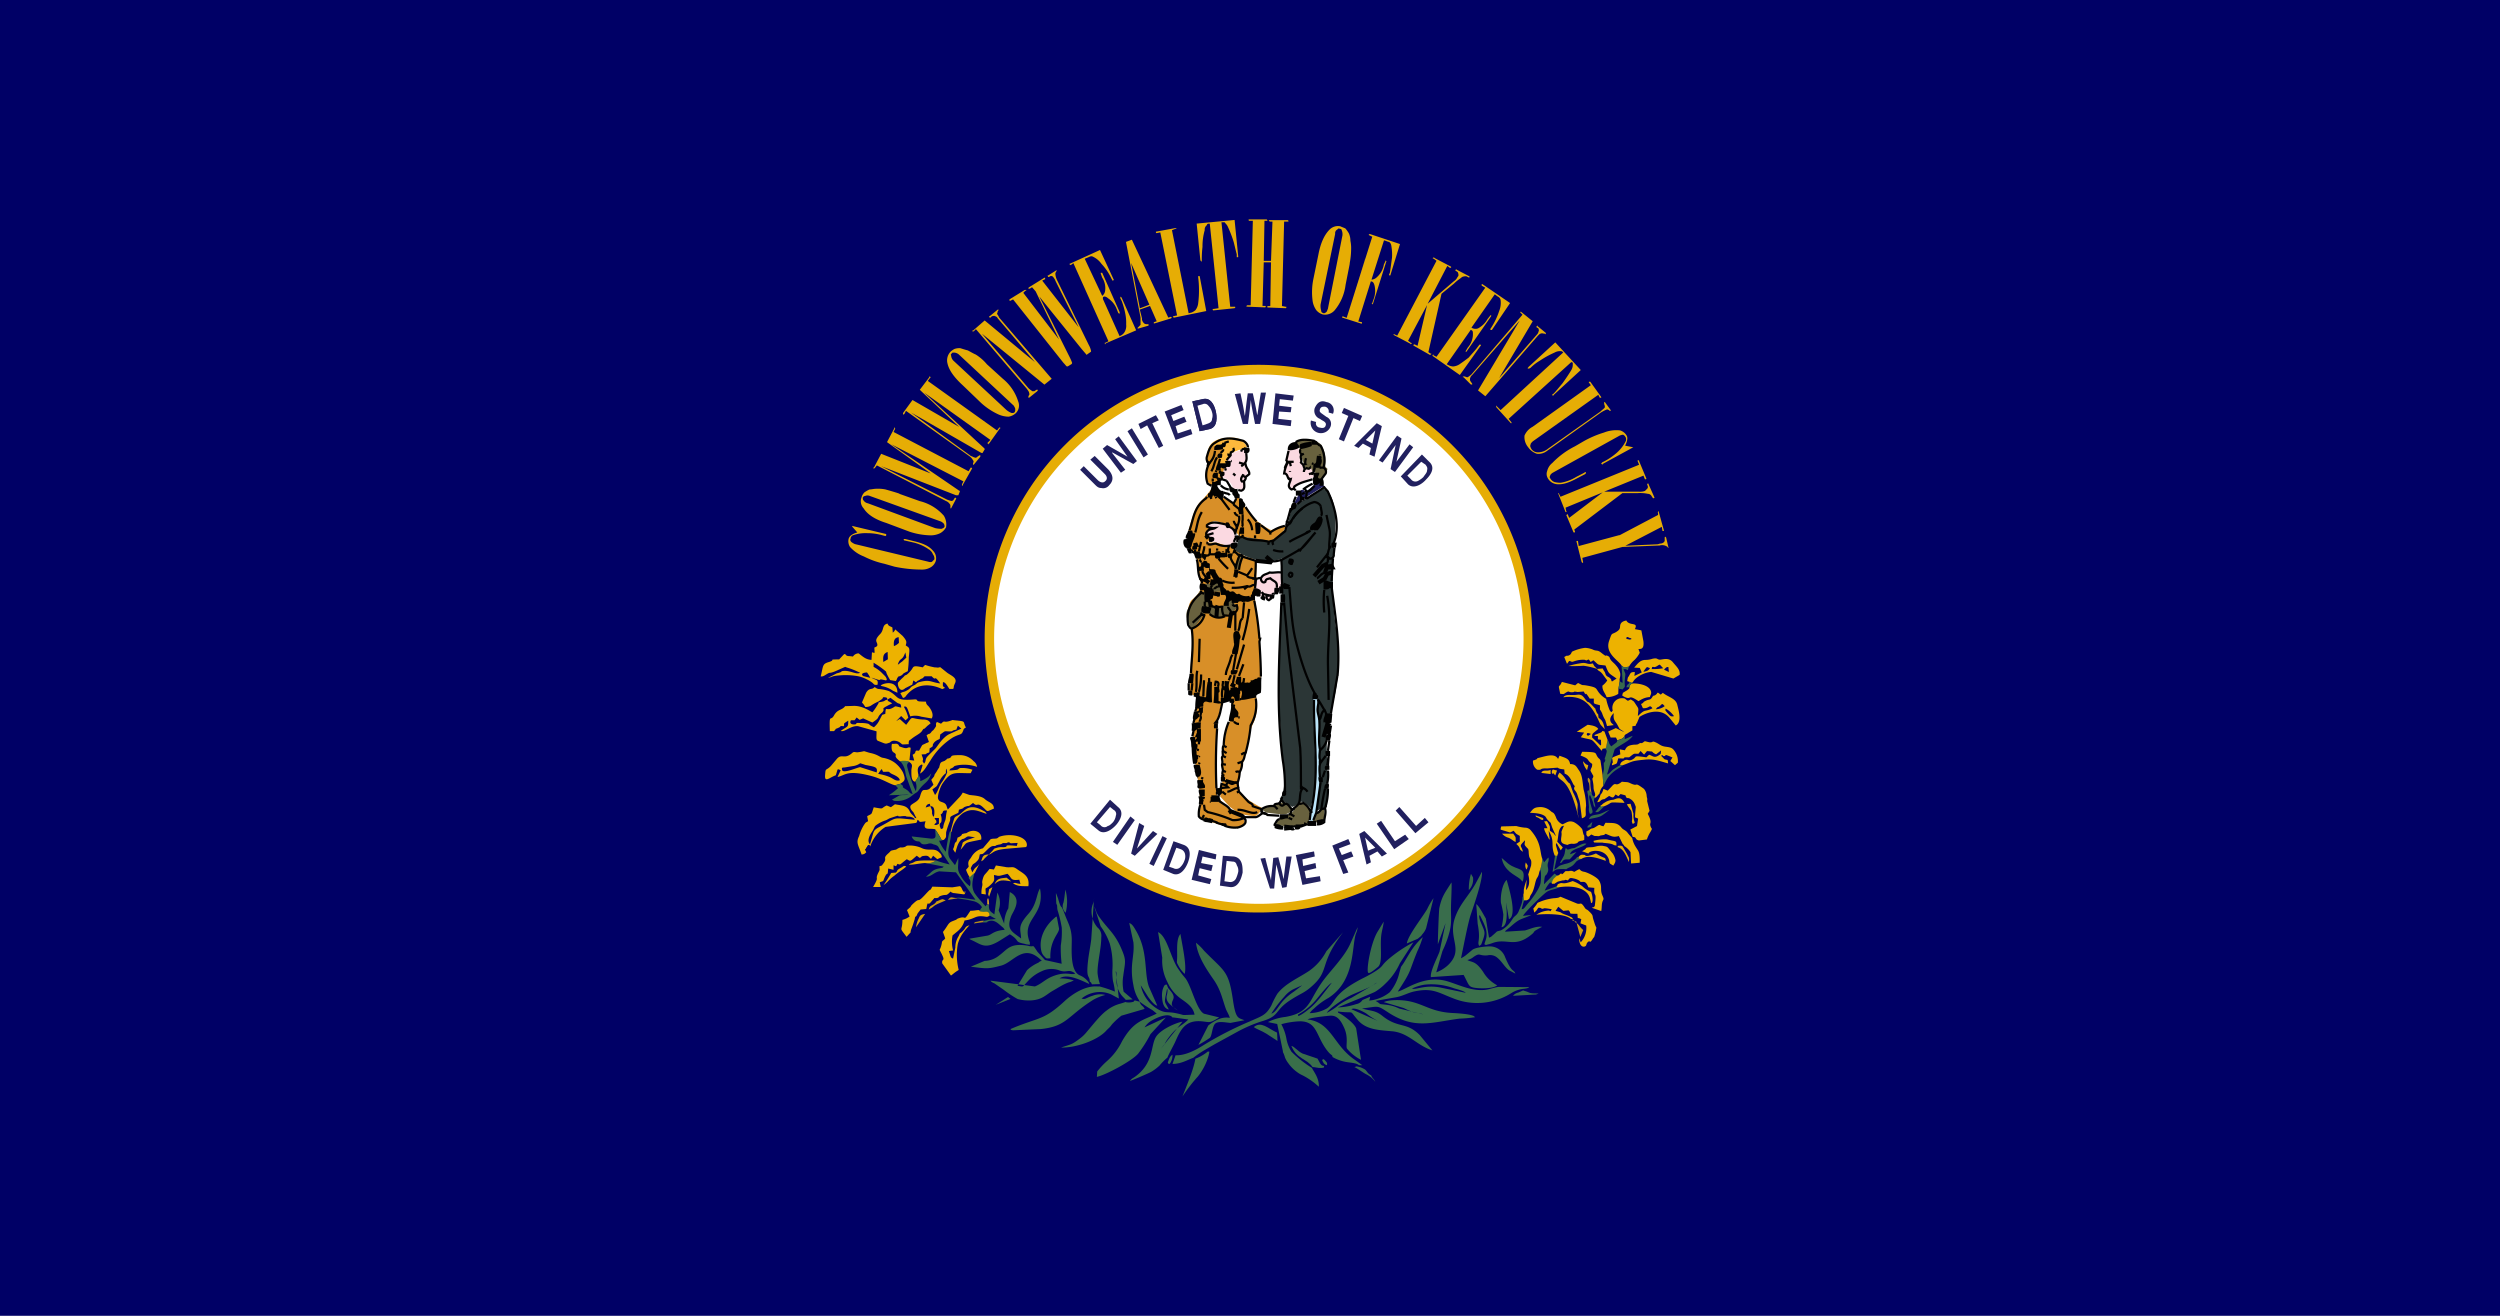 <svg xmlns="http://www.w3.org/2000/svg" width="600" height="315.79"><path d="M0 315.79h600V0H0z" fill="#006"/><path d="M307.85 252.41a6.3 6.3 0 01.54 1.37 5.82 5.82 0 00.82 1.42 9.06 9.06 0 002.14 2.14 6.67 6.67 0 001.29.75 17.49 17.49 0 013.87 2.72c.14-2.12-1.37-3.79-1.64-4.51a27.35 27.35 0 01-4.92-3.89 8.77 8.77 0 01-1.23-3.24 11.54 11.54 0 00-1.21-3.36 19.16 19.16 0 014.59-.7c4.14.1 3.69 3.6 6.54 7.17.9 1.12 1.12.79 1.16 1.4a9.77 9.77 0 003 1.14c1 .22 2.75.25 3.34.82h.8l-1.67-1.21a13.39 13.39 0 01-1.72-1.36c-3.67-3.33-4.63-7.81-9.74-8.4.71-.46 4.59-.83 5.35-.9 1.89-.17 2.74 1.4 3.38 2.78 1.17 2.48.39 4.37.73 5.1a10.27 10.27 0 003.37 2.7l-1.15-7.5c-.39-1.13-2.34-2.59-3.29-3.22-1.28-.84-.88-.26-1.13-.87 4.48.56 2.45-.62 4.86 2.12 2 2.27 5.09 2.35 8.11 2.62 4.05.35 5.92 3.39 9.74 4.6l-3.06-3.7c-3.22-3.23-5.13-1.52-8.94-4.58-1.73-1.39-2.68-1.13-4.9-1.78 4.13-.49 3.46-.9 6.37 1 6.34 4.1 10.44 2.28 17.06 1.43a32.84 32.84 0 003.73-.34l-.36-.29c-1.14-.53-4.11-.67-5.26-.73-4.95-.29-6.7-2.17-10.49-2.86-1.64-.3-4.48-.38-5.82.26l4.81 1.43a17.17 17.17 0 002.14.93c.69.25 2.05.34 2.45.57l-5.72-1.4a9.05 9.05 0 00-2.89-.87c-1.92-.26-1.42 0-2.16-.59l-.6-.37 4.93-.87c1.68-.31 2.84-1.08 4.43-1.41 4.31-.89 5.67.3 9.19 1.64a15.32 15.32 0 0014-1.21 7 7 0 013.2-1.07l.57-.1c.55-.17.26-.07.54-.27l-7.19-.06c-.74 0-2.25.55-3.1.67-3.25.49-6.29-1.08-9.28-2-5.66-1.74-10.34 2.22-11.95 2.43 3.41-5.24 2.45-4.14 4.67-9.63a22.77 22.77 0 001.31-3.42c-2.41 2.26-3 3.67-4.54 6.16-.91 1.42-.46.33-1.07 2.36a11.25 11.25 0 01-2.31 4.71 9.2 9.2 0 01-4.92 2l.24-.93-1.86.79a2.29 2.29 0 01-1.55 1 15.28 15.28 0 01-4.37.78c1.09-.46 8.26-3.37 8.94-3.75a12.51 12.51 0 002.39-1.88 15.56 15.56 0 003.58-5l3.24-5a32.88 32.88 0 00-6.23 4.25c-1.57 1.43-.93 1.37-2.72 2.58a30.59 30.59 0 01-3.29 1.85c-7.25 3.72-6.38 5.77-8.54 7.2a8.79 8.79 0 01-4.15 1.13l.53-.65c.24-.22.34-.31.54-.47a17.12 17.12 0 013.46-2.54c6.56-4.23 5.51-12.39 6.61-15.47a4.14 4.14 0 00.39-1.5l-1.74 3.91c-1.46 3.37-5.21 6.91-7 9.57-.8 1.17-1.41 2.25-2.12 3.53-1.43 2.6-2.79 3.86-6.45 4.52a12.21 12.21 0 00-4.22 1.24l2.23.46 1.39 6.65zM273.49 240.38a30.26 30.26 0 003.12 2.06l1 .82c-3.37 1.7-5.49 1.7-8.33 6.66a15 15 0 01-3.63 4.76 18.76 18.76 0 00-2.32 2.48l-.08 1.29c2-.4 8.29-3.73 9.87-5.53a30.94 30.94 0 003-4.73l3.69-4-5.12 2.38a4.9 4.9 0 011.75-1.65c1.07-.62 3.51-1.76 4.69-1 .39.25-.3.19.81.31l3.25.45a11.18 11.18 0 01-1.77 1.44 11.46 11.46 0 00-1.84 1.58 18 18 0 00-1.52 1.91c-.92 1.43-.09.53-1.43 2.07l5.15-6.47c-1.44.2-5.11 1.8-6.28 3.54-1.44 2.12-.42 6.5-5.37 9.86a2.52 2.52 0 00-.95.82c.38-.07 4.61-1.89 5.07-2.17a10.86 10.86 0 002.05-1.54 14.38 14.38 0 011.9-1.92c.09-.45 1.46-2.87 1.85-3.75 1.29-2.9 2.38-5.31 6.41-4.93 1.91.18 1.79.55 4.14-.94l-3.64-.89c-1.82-.93-3-6.65-4.48-8.53a23.28 23.28 0 01-1.91-2.54c-1.77-2.9-2.48-7.45-4.63-8.52l1 6.15a11.1 11.1 0 001.22 5.8 9.81 9.81 0 003.2 4c1.39 1 3 2 3.33 3.87-4 .12-1.71.19-4.6-.38-1.92-.39-2.31.11-4.09-.87a8.6 8.6 0 01-4.22-5.81l1.76 2.79c.42.54 1.48 2.05 2.21 2.1l-2-4.52c-1.24-3.4-.11-8.47-3.18-13.59-.4-.67-.82-1.5-1.55-1.71l1 4.65c.34 3.34-1 5.37 0 10.26a9.29 9.29 0 001.29 3.5 1 1 0 01.15.49z" fill="#396f4a" fill-rule="evenodd"/><path d="M214.82 193l-1 .73-1-.42c-1.63.72-.37.94-3.12.44-.65 1.89-.25 1.4-1.58 2.13l.22 1.19c-.4.33-.44.16-.76.58a9.85 9.85 0 00-1.39 3c-.8 1.64-.24 2 .6 4.45.76-.14.58-.12 1.11-.54l-.25-.68s.08-.13.09-.11.06-.07.07-.1l.56-.89c.39.14.24 0 .49.37a8.68 8.68 0 013.68-4.7l7.3-.95c0-.05.08-.18.09-.15.14.31.06 0 .28-.59.89.48-.14.64 1.93.34-.74 2.17.47 1.72 1.81 1.84l.28.05a.37.37 0 01.11 0 .27.27 0 01.11.05 23.12 23.12 0 011.55 2.55h.51c.75-.75.48-.75.57-1.88A21.59 21.59 0 01228 197c.21-1.16-.49-.74 2-1.93l.14-.75c1.61-.43.69-.41 1.63-.74 1.11-.38.36.25 1.74-.86 0 0 .1 0 .11.08l.38.29c.67.31.66-.51 2 .73l.27.25c.82.82.54.7 2.26 0 0-1.39-1.21-1.42-2.18-2.3s-3-.85-3.73-1l-1.56-.55a5.81 5.81 0 01-1.11 1.44l-.08.09-2.39 2.53c-.33-.63-.23-1.15-.83-1.52s-1.24-.25-1.51-1.08c-.21-.66.49-2.8 1.12-3.71 2.09-3 2.85-2.38 6.7-2.4l.43-.83a7.26 7.26 0 00-2.92-.41c-.86.23.25.43-2.64.59.4-.69.28-.33.86-.71.43-.28.06-.31 1-.52a9.51 9.51 0 014.81.36 2 2 0 00-.84-1.37 4.38 4.38 0 00-3.23-1.45c-2.83 0-1.72.32-2.5.69-1 .48.44-.6-1.11.61l-.1.07-.63.24c-.39.19-.42.37-.54.77-.3 1.1 0 .29-.43 1-.26.41-.24.46-.52.85-.83 1.16.26.13-1.09 1.69l.52 1.2-1 1c-1.21.66-1.53-.48-2.13 1.48-.07.23-.05.2-.16.5-.39 1.09-1.67 1.39-2.18 2-.3.59.29 1.25.64 1.58l.75 1.46c-.69-.13-.15 0-.85-.67-1-1-.57-.9-1.15-1.59-.72-.88-2-.82-3.2-1.1zM213 167.9c-1.27.36 0 .28-2.13.67-.16.7.14-.22-.06.26a15.25 15.25 0 01-1.43 2.13c-.46-.16-2.32-1.65-4.62-1.54l-1.92.06c-.8 1.05-1.82.67-2.68 2.23s-1.16-.73-1 3.77h1c1-1.09-.21-.17 1.27-.91.68-.34-.29-.36 1.12-.29.08-.89-.07-.53.33-.87l.7-.46c0 1.71-.06 1.21-1.82 2.48 1 .36 2.41-1.35 4.19-1.14l4.42 1.23c0 1.37-.18 2 .31 2.27l1.23.49c.83.34.87.17 1.68-.07a1.25 1.25 0 01.89-.44c1.44 0 1.78.85 2.17.9l1.45-.07a2.45 2.45 0 010-.54c.12-.51.14-.3.57-.66 1-.83 2.15-1.31 2.55-1.89.91-1.32-.07.18 1.3-1.26l.81-.64c-.38-.81-1-.92-2-.93-3.19-.23-2-1.13-3.85 1.28l-1.54-1.4-.86.51 1.2-1.23 1.06 1.05.65-.63a9.22 9.22 0 00-1.07-2.63c.59-.22.73.13 1 .77l.54 1.53a4.63 4.63 0 012.63.07l2.51.43c.61-.91-.17-2.29-.82-3l-.19-.18-.08-.09c-.74-1 .63-.68-1.69-.81-1.16-.07-.33-.58-1.41-.49-4.74.39-3.47-.6-6.07-2a10.35 10.35 0 00-2.56-.51c-.57-.16-.27-.17-.91-.44-.61.76-1.18 0-2 1.35l-1 2.34c.15.18.25.26.38.43l.44.66c1.56-.1 1-.38 3.17-1.35l.8-.55.09-.09c.29-.26-.05-.45.72-.34.53.09.39.2.54.52z" fill="#edb200" fill-rule="evenodd"/><path d="M359.36 236.49a8.49 8.49 0 01-3.4-3.23c-1.89-2.76-2.63-2.2-3.8-2.86a3.54 3.54 0 001.48-.72c1.66-1.15 1.22-.22 3.33-.39a2.77 2.77 0 011.89.22c1.37.78 2.14 2.52 3.31 3.36l1.52.8c-.4-1.11-.8 0-2.46-3.95a3.93 3.93 0 00-3.61-2.59c-1.2 0-3.6.26-4.29.86L352 229.1a6.09 6.09 0 01-1.36.88c.6-2.75 1.61-8.26 2.35-10.49.66-2 2.88-8.21 2.68-10.27l-1.59 2.95c-1.7 3-4 5-5.06 8.64-1.31 4.75 2.31 7.14-1.5 10.83a8.52 8.52 0 01-2.82 1.72l1.49-5.12a24.49 24.49 0 001.74-4.76c.55-2.23.25-3.71.31-5.9 0-.87.25-5.48.1-5.78-1.49 2.39-2.3 3.25-2.9 6.12-.12.54-.39 8.11-.35 8.7l1.85-5.07-1.46 6.86c-.48 1.31-2.31 4.8-2.07 6.1l7.86-.53c1.36 2.5 1.07 2.88 2.89 3.12 1.48.19 4.2.16 5.15-.61z" fill="#396d4c" fill-rule="evenodd"/><path d="M246.83 227c-4.42-.79-5 .82-7 2.29a5.7 5.7 0 01-3.51 1.32L233 232c4 .54 4.22.53 7.26-.25s5.41-5.59 9.77-1.15c-.7.21-.35.13-.86.46a9.7 9.7 0 00-2.68 1.78l-2.29 3.76c1.67.22.86.54 2.93-1.58a9.72 9.72 0 012.87-1.92 5.36 5.36 0 014.06-.27c2.09.84 2.25-.48 4 .8-.85.54-2.2-.61-5.44.69-1.8.72-2.5 1.71-4.24 2.43l-10.66-1.39c.28.41.54.44 1 .69l2.22 1.54a25.77 25.77 0 003.3 2.18 10.22 10.22 0 003.39.32c2.6-.23 3.33-1.3 5-2.28.82-.47 1.56-.93 2.39-1.38a13.59 13.59 0 011.3-.6c.33-.12.31-.08.64-.18l.75-.36a10.68 10.68 0 00-3.42-.47c1.87-1.32 5.39.58 7.14 1.34l-.16-.42a4.88 4.88 0 00-2.14-1.67c-2.49-1.11-1.84-6.86-1.91-8.83-.11-2.64-.85-3.58-1.65-5.74-1-2.68-.72-1.28-1.18-2.42a14 14 0 01-.45-1.43l-.44-1.16c0-.07-.06-.07-.09-.1l.09 2.4c.22.75.15-.08.23.92a2.86 2.86 0 00.17 1 31.12 31.12 0 01.92 3.91 20.42 20.42 0 01-.23 4.28 29.64 29.64 0 00.21 4.4l-4-.89-1.8-1.97c-1.43-2.16-.6-1-2.19-1.43z" fill="#396d4b" fill-rule="evenodd"/><path d="M210.6 164.35c.26-1.44-.37-1-1.46-1.72l1.78.56c1 0-.62-.42 1.7.11 0 0 .53-.05-.17-1l-1-1a8.64 8.64 0 00-1.79-1.25v-1a23.75 23.75 0 013 2.13l.11.41a14.06 14.06 0 00.88 1.64l1.33.22c.33-.41.2-.43.41-.77.38-.57.21-.19.83-.52.88-.48-.19-.2 1.65-1.07a25.73 25.73 0 00.24-3.38c.25-2.27.23-2.18-.73-2.8.13-.71.47-.92-.77-2.31l-1.76-1.55c-.27.54 0 .2-.58.8l-.1-1.26c-.7-.4-.89-.27-1.17-.94-1.39.37-.75 1.48-1.78 2.54-1.7 1.75-.51 1.83-.67 2.72 0 .23-.47.4-.71.52l.07 1.21c-.22.09-.22 0-.64-.09l-.11 1.83c-1.41-.1-2.05-.78-3.08-1.57a1.64 1.64 0 00-1.37.76 10.1 10.1 0 00-1.18-.12c-.72-.15-.24-.33-.91-.49l-1.23 1.3c-2.91 0-.62.07-2.47.63-1.58.47-1.3.82-1.95 3.43.42.13.83-.14 1.33-.45 1.31-.82.31.11 3-1.14l1.55-.69c.5.25 1 .26 2.66 1l.93.42c-.95.58-2.52-.73-4.26-.4-.51.1.22.13-1.2.51h-.1l-2.17 1.12c1.34-.24.61-.45 3.11-.62a16.68 16.68 0 013.47.12 7.78 7.78 0 012.76.87 7.33 7.33 0 011.19.7c.66.51.43.7 1.48.58zM388.06 177.65a5.09 5.09 0 001.17-.36 1.08 1.08 0 00.54-.49l.06-.11.18-.34 1.76-1.06v-1c1.25-.12.5 0 1.1-.77l.6-1.43c.2-.22 4.57-2.88 7.17.14l1.54 1.89c1.54-.76.71-3.6.36-5-.39-1.54-2.16-1.8-3.46-2.84l-.5.43-.68-.49c-.64.41.19-.09-.42.44s-.4 0-.86.53.37-.51-.13.21-.67.35-1.57.81-.1.28-1.07.76l.45 1c1.65.11 1.49-1.06 2.29 0-.14.09 0 0-.36.2-1.62.71-1.29-.11-3.15 1.69.15-2.15.34-1.51-.62-3-.42-.65-.29-.47-1.07-1 0 0-.09 0-.1.06l-.58.27c-.67-.32-.55-.59-1.15-.61a2.31 2.31 0 00-2.5 2.95c-.43.49-.25.51-.7 0a14.58 14.58 0 01-.89-2.82 5.62 5.62 0 01-1.48-1.18c-1.16-1.31-.36-1.5-3.15-2-1.51-.27-.58.17-2.11-.62l-.69.57-3.18-.82c-.09.16-.21.43-.29.55-.56.83-.57 0-.12 2.31 1.11.08.66.13 1.43-.33s.49-.06 1.31-.05c1.06 0 .06-.3 1.43-.06l1.48-.12c.9 1.73-.13-.78 1.42 1.7h1c0 1.46-.21 1.1 1.47 1.61 0 1.54-.08.71.39 1.66l.06.12.06.11a7.75 7.75 0 00.49 1.2 3.64 3.64 0 01.31.56l.39 1.33 1.61-.23s-.08-.11-.1-.08l-.44-.42c-.68-.88-.1-1.76.55-2.37-.21 1.66.31 1.83.81 2.71.92 1.67.17.65 1.74 1.88l-2.06-1-1.84.84.59 1.42h1.28l.28.57z" fill="#edb200" fill-rule="evenodd"/><path d="M263.69 236.78c-3-.4-6.26 1.72-8.16 3.47-5.19 4.8-6.19 3.81-13 6.72.2.16-.29.17.59.3l6.63-.29c5.46-.57 6.22-2.43 10.3-5.44.8-.59 1.42-1 2.34-1.59a11.73 11.73 0 012.9-1.16 5 5 0 00-3 .17c-1.71.52-1.75 1-2.71.69a6.87 6.87 0 017.09-1l1.86 1-.76-6.54c.09.12.18 0 .18.79 0 1.62-.18 2.93 1.07 4.76.37.54.77.81 1.17 1.31l1.65-.11-2.17-1.86a10.33 10.33 0 01-.09-3.8c.46-3.46.83-3.61-.53-6.69-1.56-3.54-3.06-4.44-5.08-7.24a7 7 0 01-.78-1.28c-.1-.23-.16-.47-.26-.74l-.22-.49c0-.06 0-.07-.07-.11l1.51 4.66a15.81 15.81 0 012.19 4.15 18.83 18.83 0 01.66 5.92 14.8 14.8 0 00.11 3.06 14.83 14.83 0 01.46 2.55 27.44 27.44 0 00-3.87-1.29z" fill="#396f4a" fill-rule="evenodd"/><path d="M224.55 206.55a3.28 3.28 0 01-2.49.58l4.43.85c-.26.29-.09.25-1.1.44-1.57.3-1.76.84-2.67 1.58l-.49.42c1.44-.07 1.77-1 3.2-1.3l4 .24 4.68 6.57c-.93-.09-4-.66-4.49-.43l.18.1c1 .16 2.6.37 3.52.62a3.31 3.31 0 012.37 1.52c-.55.51-.15.6-.82.74.31.29.08.25.77.39a2.52 2.52 0 00.87 0c.73 0 .93.21.94 1 .49-.11 0-.14.64.17l.91.51a12.25 12.25 0 01-1.46.13 11.66 11.66 0 01-1.47.34l-.16.37h.7c.72-.1 0-.05.58-.28 1.47-.58 2.47.64 3.38 1.38a1.73 1.73 0 01.55.67c-2.75.23-3 1.12-4.08 1.38l-4.39.75s.07 0 .08.08.84.42 1 .51c2 1 3 1.91 6.41-.25l2.23-1.4c2.49 1.56 1 1.74 3.27 2.24.14 0 .61.17.7.18 1.53.16.53.22.87-.33-2.41-5.87 3.71-6.21 2.39-13.08-.86 1.27-.73 3.74-2.71 6-2.77 3.12-1.94 3.61-1.82 6-2.07-1.61-3.68-2.1-2.36-5.42.39-1 2.85-4.12-.36-5.73L242 218a7.63 7.63 0 00-1 3.68l-1.33-3.22a5.11 5.11 0 00-.32-4.24l-.7 5.24c-.92-.72-1.37-.8-1.31-2.3l-.46-.11-.34.47-1.08-1.24a17.06 17.06 0 01-1.61-2c-.88-1.65-.35-3.18 0-4.79a4.41 4.41 0 00-.73.57c-.3.28-.08.16-.31.3s0 .24-.23 0c-.39.77.71.33.21 2.35a7.49 7.49 0 01-2.22-2.57c-1.06-1.54-.46-2.34-.59-4.21l-.6 1.34a.86.86 0 01-.21.34l-1.12-1.45c-1.16-1.62.24-4 .24-6.65l-.29.25v-.25c-.32.35-.87 4.11-1 4.91a9.19 9.19 0 01-1.62-2.67 2.21 2.21 0 001-.13H226a23.12 23.12 0 00-1.55-2.55c.07 1.61.4 2.28-1 2.2l-4.64-.53a1.67 1.67 0 001.72 1.19c.62.21.34 1 2.1.61a1.53 1.53 0 011.32.07l.24.1h.13c1.21.41.65.55 1.93 2.22l1.68 2.54a23.26 23.26 0 01-3.39-1zM281.42 255.34c2 0 3.51-.92 5-1.49a23.94 23.94 0 012.51-1.73l2.6-1.51 5.31-2.91a34.5 34.5 0 015.82-2.54c4.73-1.33 3-2.62 7.24-5.27.87-.56 1.66-1 2.6-1.51a11.87 11.87 0 002.39-1.72c4.17-3.69 1.79-5.09 6.73-11.93.27-.38.53-.76.78-1.07l-4.07 4.63a13.3 13.3 0 01-4.06 4.67c-2.68 1.8-5.7 3-7.68 5.5a21.13 21.13 0 00-1.45 2.82c-1.32 2.45-2.38 2.58-5.09 3.82a82.37 82.37 0 00-11.47 5.9c-1.58 1-4.15 2.37-6.45 2.27l-.71 2z" fill="#396d4b" fill-rule="evenodd"/><path d="M214.87 188.45l1.24-.36c.95-.67 1.37-.82.62-2.67a7.17 7.17 0 00-1.95-2.35 6.74 6.74 0 00-2.84-1.19c-.72-.08-1.13-.75-3-1.15-.5-.1-1.48-.45-1.57-.45a11.34 11.34 0 01-1.64.28c-.76-.05-.78-.22-1.27.21-1.83 1.59-2.42 0-3.61 1.36l-1.49 1.76c-1.2 1.19-1.21.28-1.34 2.17s1.08.52 2.58 0l.42-1.39c.26 0 0-.16.75.19l-.77 1.62c1.9-.41 2.19-1.67 7.42-.42 3.46.82 5 2.12 6.46 2.42zM214.07 178.49a3.33 3.33 0 000 1.57 1 1 0 00.35.49l.21.13c.23.19.11 0 .26.24.34.52-.22.27.26 1a6.14 6.14 0 00.89.82 4.14 4.14 0 012.18.14c1.07.68.5 1.15.51 2.14s-.07 2.44.92 2.6c.42-.77.63-.64.77-1.67-.29-1.22-.27-2 .82-2.48.18.31.26-.28.09.49l-.52 1.7c1-.56 1.52-1.7 2.49-3.14a16.67 16.67 0 015.41-5.54c1.89-1 2-.44 2.47-1.66.16-.39 0-.34.64-.72-.87-1.56.25-1.43-2.69-1.73-.83-.08-.16-.16-1.13.15-1.77.55-1.09-.37-2.15.67l-1-.43c-.43.71-.06.57-.25 1.12l-.27.41c-.53.75-.36.4-.67.72a.34.34 0 00-.08.09l-.14.2c-.56.62-.2 0-1.06.68l.56 1.58c-.38.25-.35.13-.7.32-1.21.64-.63 0-1.66 1.78-.72 0-.69-.14-.89.28-.11.22.15.25-.66.71l.39 1.39-1.14-.13.28-2.83c-.29-.24.38-.15-.38-.2-.37 0-.42.31-1.26.11l-.25-.08c-1.51-.44-.53-.36-1.25-.82-.32-.21-.78 0-1.31-.07z" fill="#edb200" fill-rule="evenodd"/><path d="M370.13 206.05a9.78 9.78 0 01-.51 2.73c.36.25.21 2.58.12 3.13-.21 1.26-1.94 3.68-2.74 4.58-1.3 1.47-1.09 1.64-1.81 1.72l.54-2 .72-.16-.71-.07-.12-1.16-.12.33c-.26 1 0-.44-.12.77a6.2 6.2 0 01-.2 1 16.24 16.24 0 01-.62 1.58 2.66 2.66 0 01-.91 1.32c-.61.53-.51.62-1 1.25a6.61 6.61 0 01-2.41 2.21c-1.43.43-.5-.06-2.11 1.3a1.52 1.52 0 01-.77.45l-.76-4.59c-.44-.7-1.6-3-2.3-3.46l.34 4.73c.8 4.15-.23 4.37.39 5.33.49-.37.43-.23.63-.8 1-2.69.71-2.44-.28-4.92A4.06 4.06 0 01355 220c0-.52-.09 0 .17-.38.91 2 1.89 3.45 1.55 5.46a7.36 7.36 0 01-.29.93c-.17.61-.32.63.21.79.55-.17 1-.25 1.54-.46 3.43-1.29 5.32 1.28 9.32-2 1.29-1-.23-.43 2.62-1.9-1.54-.2-2.85.54-4.14.87l-4.78.3c.21-.33 0-.09.26-.34l1.14-.93a15.78 15.78 0 011.4-1.14c1.13-.81 2-.84 3.53-1.62l-2 .23c.31-.76 4.71-5.1 5.73-5.78.84-.56 2.39-.65 2.87-1.07-.66-.08-.33 0-.47-.27l-2.94 1.07a7.42 7.42 0 011.33-2 2.17 2.17 0 00.22.15l.26.22a1.71 1.71 0 01.65-1.44c.72-.74.37-.21 1.08-.67-.9.17-.57 0-1.18-.35l-2.53 2.57c.22-3.12.33-1.43.91-2.94.3-.77-.13-1.19 0-1.92 0-.2.16-.56.19-.82.09-.62 0-.64-.07-.75l-1 1.15-.38-.87z" fill="#396d4b" fill-rule="evenodd"/><path d="M384 191.21l-.67 1.32c.91-.05.59-.52 1.45-.7.5-.11-.26.14.31-.05l1.1-.76c1.14.65 1 .35 1.54-.35l.68.42.53-.52 1.17.32c.32 1 .45.43 1.05.79a2.66 2.66 0 011.13 1.2c.5 1.31.25.07.11 3.28l.75.3-.27 1.79-1.6.84.57 1.78c1.09 0 .39.6 1.51.84l1.9-.24a7.18 7.18 0 01.81-1.75c.67-1.18.28-.53 0-1.63-.16-.7.54-.58-.62-2.78l.45-.7-.56-2.24c-.11-.66 0 .14 0-.48 0-.46-.09-.31-.14-.9a2.88 2.88 0 00-.65-1.66c-2.72-2-1-.27-3.39-1.41-.63-.3-.72-.16-1.91-.31-1.69 1.39-1.31-.14-2.4 1.09l-1 1.06-1-.42c-.09.21-.23.69-.35.89-.35.61-.29.12-.52 1zM389.2 159.74c.71.61.69.52 1.77.22a5.51 5.51 0 011.29-1.55 6.56 6.56 0 001.28-1.75l-.31-.89c.43-.06 1.43.22 1.19-1.87l-.49-2.61-1.56-.3c.93-1.81-1.32-.66-2.05-2.07-.7.14-1.42.41-1.49 1.32-.05.55 0 .91-1.14 1.55-1 .53-.8 0-1.52 2.07-1 3 2.28 4.6 3 5.88z" fill="#edb200" fill-rule="evenodd"/><path d="M295.15 244.28a4.81 4.81 0 00-2.95.45 11 11 0 00-2.21 1.39l-2.37 4.65a30 30 0 002.75-1.69c.52-.5.52-2.46 1.17-3.29s2.56-.39 3.76-.29l3.37-.64c-1.46-.64-2.07-.16-2.75-4.77-1.06-7.21-1.95-6.81-6.93-11.9a12.3 12.3 0 00-1.95-1.93c.39 3.36 2.69 6.62 4.24 8.87 1.66 2.4 2 4.34 2.88 6.88.28.8.76 1.43 1 2.27z" fill="#396d4b" fill-rule="evenodd"/><path d="M377.46 220.65c-.14-.43.25 0-.23-.45a9.79 9.79 0 00-1.66-.72c-1.63-.65-.07-.3-2.25-.87l.68-1 1.2 1 1.25-.13c.88.79-.43.83 2.13.84l.08 1c.52.11.13-.05.85.28l-.2 1 1.38.52a5 5 0 01-1.33 4.05l-.31-1c-.14.94.33 2.26 1.26 2 .57-.19.3-.58.7-1 .75-.76.36.63 1.31-.94.21-.34.16-.08.33-.47a12.1 12.1 0 00.36-1.44c.18-1 .15-.49-.15-1.27-.16-.42-.28-.88-.42-1.29-.39-1.14.12-.92-1.23-2.2-.48-.44-.5-.15-.92-.79-1.06-1.62-.87-.47-2-1l-3.75-1.55c-.49.14-.08.13-.79.27a6.61 6.61 0 01-.83.08 12.81 12.81 0 00-3 .73c-1.51.63-.4 0-1.92 1.75v.1a.28.28 0 00.05.11l.17.76c.73-.62.5-.55 1-1.16.77 0 .46.13.82.21.91.2-.54-.4 2.39.15-.56.83-.12.33-.82.31a6 6 0 00-2.89 1c1.94-.22 6-.27 7.77.66.59.3.3.33.93.4zM383.31 160.58c.42.64.6.3 1.32 1.23l1.11 1.5a4.87 4.87 0 01-1.16 1.24c-.07 1.19.67 1.77 1 2.76h.22a5.16 5.16 0 002.58-.78l.05-1.3.3-1.81c-.16-.43.26-1 .11-1.91a4.17 4.17 0 00-1-1.81c-.33-.46-1-.91-1.32-1.42s-.08-.54-.55-.8c-1-.54.06.55-1.72-.86-.89-.71-1.13-.29-2-.74a5.87 5.87 0 00-1.8-.4 10.15 10.15 0 00-3.18.93c-.17.31-.23.65-.67.86-.71.33-.17-.21-1.18.42l.66 1.63.51-.69c.81.14.41.35 1.23.07a6.65 6.65 0 012.4-.36c.57.08.28.34 1-.08.32.24.24.18.52.62l.68-.42c1.45 1.28.75 1 2.9 1.26.82 2.06.67 1.75 2.66 3.13l-1.11.72c-.38-.59.05-.33-.49-.84-.3-.28-.55-.27-.81-.55s-.11-.1-.26-.46c-.31-.76.07-.07-.41-.79l-.25-.5-1.36.11zM365.62 214.84l.12 1.16.71.07c.95-.47.47-.62 1.05-1.45.84-1.22.86-3.11 1.4-3.92s.36-1.12.72-1.93a9.64 9.64 0 00.51-2.72c-.59-1.62-.19-3.8-2.68-6.69a1.76 1.76 0 00-1.46-.72 10.45 10.45 0 01-2.08-.39l-3.59.09a1.42 1.42 0 00-.15.78l2.25.68.85-.42c.79.92.38.59 1.48 1.24v1.37l-.84.56c1.36 1.22.28 1 1.59 1.88-.36-1.73-1.17-1.06.51-2.77-.05 1-.37.94.42 1.76.34.36.36.24.45.92a7.09 7.09 0 00.12 1.21c.29.94.66.6.46 2.2l-.69 2.12a5.65 5.65 0 01.22 2 2.87 2.87 0 01-.76 1.76l.17-2.5c-1.1 3.17-.46 2.42-.81 3.67z" fill="#edb200" fill-rule="evenodd"/><path d="M270.2 240.46l-1.22.39a8.85 8.85 0 00-3.34 1.64c-1.55 1.1-3.46 3.59-4.79 5.13a9.23 9.23 0 01-1.74 1.68c-1.94 1.46-2 1.29-4.47 2.11 3.66.1 8.82-1.8 10.81-4 .29-.32.5-.5.85-.85s.47-.63.85-1a17.26 17.26 0 012-1.8l5.56-1.62c-.43-.9-.83-.62-1.21-1.73l-1.08-.3c-.82.26.36.18-.83.42a3.56 3.56 0 01-1.35 0z" fill="#396f4a" fill-rule="evenodd"/><path d="M221.42 160.16c-2.3-.51-2.15-.18-2.57.45a5.81 5.81 0 01-1.24 1.32c-.71.34-.19-.05-.8.58a13.2 13.2 0 00-1.29 1.32c-.18.42.33 2.64 1.73 1.34l1.7-.86.25-1 .65.44s.06-.12.08-.09.06-.08.07-.09c.41-.35.35-.18.67-.38l.09-.07a1 1 0 01.31-.19c.51-.26.13.09.83-.62h1.71c1.28 1.41.34-.69 2.06 1.72-2.38-.31-2.38-1-4.9-.36-1 .25-.52.4-1.53.87s-.44.64-1.92 1.35a2.17 2.17 0 01-.62.19l-.62.27.64 1.17c.65-.21.54-.31.94-.78 3.55-4.11 8.4-1.34 8.48-1.35l.58-.26c-.1-.67-.56.27-.41-1.4.51-.1 1 .79 1.53 1.61h.93c.29-.65-.07-.27.45-1.39.65-1.37-1.23-1.89-2.08-2.64l-1.48-1.19c-.52.08-.41.16-1 .06H224.37a17.7 17.7 0 01-2.34-.6l-.65.65zM373.2 205.38l.52.05c.34-1.12.34-.3 0-1.52s-.39-1.15-.14-1.58l1 1.75.49-.71-1.33-1.37c.31-1.37.22-2.46.7-3.2.35-.53.29-.47.91-.63-1 2.25-.4 1-.62 2.59-.16 1.1-.15 1.6.94 1.89.81.22.44.08 1-.07.79-.21.68.05 1.42-.12.92-.21.25-.28 1-.57.54-.22.56 0 1.13-.34v-1c-.3-.3-.33-1.17-.52-1.59a6.3 6.3 0 00-2-1.67c-1.2-.42-1.57.07-2.69.55a2.76 2.76 0 01-1.59-1.73c-.52-1.21-.64-.95-1.18-1.38a3.68 3.68 0 00-3.05-1c-1.13.08-1.43.64-2 1.33.45.08 2.43 0 3.52.76.36.26.35.5.66.87 1 1.14.6.2 1.15 1.91l.89 2c-.26-.11-.33-.34-.56-.61l-.88-.63c0-.89.11-.83-.24-1.5l-.32-.57c-.26-.27.22-.23-.81-.16l.8 1.64h-.8c0 .7.62 1.46 1.2 2.72.12-.19.22.42 0-1l-.13-1.12c1.64 2.75.36 3.35 1.48 6zM367.93 182.47a2.31 2.31 0 001 2.26c1 .08.57 0 1.15-.23a3.66 3.66 0 011.19-.07l2.57-.19c.45.34.82.31 1.58.43l.09 1c1.41.45 1.8 2.31 2.28 2.83l.19.16c-.5.85.09.92.43 1.66.22.47.37 1.15.63 1.75.14.3.51 3.57.62 4.32 1.47-.49.67-.86 1-3a15.77 15.77 0 00-.58-3.84c-.32-1.86-.23-3.41-1.14-4.68-.57-.79-.75-1.49-2.12-1.5-.22-1.34-1-1.41-2.54-2l-.35.8s-.05-.13-.06-.1 0-.09-.06-.11c-.85-1.21-2.87-.47-4.35-.12-1.1.27-.16 0-.67.37a6.08 6.08 0 01-.82.32zM237.48 219.81c0-.75-.21-1-.94-1a2.52 2.52 0 01-.87 0c-.69-.14-.46-.1-.77-.39-.6 0-1.24.18-2 .16-1.85 2.81-.75 1.11-2.69 1.76-.87.29-.26.24-1.15.56l-.63.25-.12.06c-.79.39-.88 1.06-2 2.46l.54 1.54c-.44.67-.75.37-.82 1.2-.53 2.5-.89.53.26 3.16.47 1.07-.36.58-.14 1.66l2.08 2.9c.36-.2.69-.63 1.86-1.34a14.87 14.87 0 01-.21-6.27 8.64 8.64 0 011.14-2.45 16.23 16.23 0 011.66-2c-1.18.33-.79.58-1.6 1.36-1 1-.44 0-1 1.23a5 5 0 00-.8 2.77l-.54 2.63c-.65-.24-.54-.38-1-1.81l1-.14a8.12 8.12 0 01-.13-3.61l1.28-1.06a5 5 0 001.6-2.52c2.51-.35 2.44-1.19 4.42-1 .88.09 1 .28 1.56-.17zM211.08 208c0 .93.13.64-.21 1.31-1.08 2.15.39.67-1.33 3.57h1.85l-.25-1.14.83-.29c1.12-3.05 1-.56 1.2-3l1.28.3v-1.08l.61.23.34-.58c.78.33.53.17 2.23-1.11 1 .54.68.63 2.39-.84l.69.52c.61-.24.23-.29.73-.43 1.46-.23 1.29.06 2 .68l.51-.77 1 .83 1.07-.46a1.2 1.2 0 00-.46-1c-1.32-1.52-2.61-.27-4.54-1.29a7.1 7.1 0 00-3.31-.5c-.36.13-.27.29-.91.41s-.52-.15-1.29.27-.05.18-1 .38-.59.14-1.19.69l-.09.08c-1.61 1.42-.11 1-1.26 2.51-.42.54-.2.41-.93.62zM388.8 183.66h.65c2.54-.92 1.86-1 5.15-1.33 2.27-.26 3.64.3 5.74.89-.12-1.12.05-.7-.87-1l-.84-.87c1.09-.28.11.07.64.11 1 .06-.45-.79 2.12.34l-.51.84 1.11 1 .69-.58a4 4 0 00-.69-2.68c-.61-.92-1-1-2.25-1.17s-1.44-.64-2.39-1.05-.45 0-1.33 0c-.27 0-1.08-.25-1.25-.27-.65.36-.2.27-.73.43s.13-.17-.5.07c-.37.13-.17.17-.53.27a3.6 3.6 0 01-.81.06c-1.51.14-1.88.57-2.23 1.35l-1.23-.23.14 1.2c-2.59 1-1.9.63-1.84 1.65s-.05-.16-.19 1c1.48-.56 1.07-.17 1.54-1.69l1.24.05.19-.2.09-.09H391c1.46-1.12.95-.83 2.23-.86l.51-.66.43.45a2.61 2.61 0 00.42.4l.69-.83 1 .09h.11c.28.1.12.12.57.43a2.73 2.73 0 00.51.26l1.19-.94c-.08.75 0 .78-.29 1l-.11.07-.32.22c-1 .57-1.28 0-2.16-.25l-.65.62c-3.56-.51-2-.15-3.44.56-.87.43-1-.25-1.86.18-.63.31-.91.5-1 1.15zM231.66 214.31l-.22-.17c-.62-.45-.49-1.11-1.06-1.46l-1.81.28-4.81-.17c-.92 1.64.28-.27-1.52 1.71-2.43 2.67-1.13.56-3.08 2.38-.71.66-.41.51-.71.85l-.77.69.62 1.54a5 5 0 01-1.72.81c0 3-1 1.44 1 4.07l.61-.68c.62-.65.17.05.41-.75v-.13a27.51 27.51 0 00.92-2.65c.23-1.15.06-.26.44-.84s-.22 0 1-1.51l1.33-.12a5.16 5.16 0 00.18-.88c.32-.88 0-.18.69-.48l1.1-1.28a3.44 3.44 0 00.66 0c.6-.16.22-.29.89-.52 1.49-.51 1.08.26 2.31-1 0 0 .11 0 .14.08s.22.13.26.15c.37.15 0 .08.51.12l2.21.29c.71-.14.12.06.39-.28zM380.71 200.28c.41.95.67.34 1.22 0 1 .46.55.33 1.33.37.57 0-.16.13.51 0 .49-.09-.19-.05.92-.22.48-.07.16 0 .66-.32 1.53.62 1.78.91 3.17.54l.89 1.84c.41.59 0-.25.42.56a5 5 0 011.49 1.46l.14 2.73 2.07-.18c.06-2.79-.34-2.75-.95-3.8a5.85 5.85 0 01-.85-2.14 14.54 14.54 0 01-1.23-1.42c-.56-.58-.92-.5-1.42-1.15-1-1.22-2.05-1-3.77-1.08l-.47.84c-1.31-.25-.56-.69-2 .22-.62.38-.7.21-1.11.43a3.82 3.82 0 01-1 .58v.68zM391.08 163.64l.45.26.38-.2c.49-1.1 2.56-2.3 4.39-2.44l5.31 1.59 1.5-.88c.18-1.26-.79-2-1.59-3-1.1-1.39-2.72-.54-3.28-.66-.73-.14-.38-.43-1.6-.22a5.32 5.32 0 01-1.74.29c-1.29 0-1.95 1-2.7 1.85l1.35.07.47 1.09-1.77.84.12-.94c-.93 0-1 .13-1.36.83s-.25 0-.48 1.35l.55.18zM376.62 209.08c-1.19 0-.77-.11-1.36.46-.8.79-.15-.48-1.05.44-.71.46-.36-.07-1.08.67a1.71 1.71 0 00-.65 1.44c1 0 .38.1 1-.26s-.12 0 .46-.26l1.07-.27h.12c.91-.05.11-.29 1.18 0 .36-.52.48-.68 1.25-.49a4.14 4.14 0 011.39.49l.1.08c.42.31-.18.13.36.26s1.17-.42 1.79 1.32l1.44.13c-.18 2.76.67.25.09 4.44 0 0-.12 0-.14.06-.08.24 0 0-.55.28l2.25.78c.17-.61.08-1.34.23-2 .24-.94.56-.63.06-1.75-.64-1.41.05-2-.77-3.52-.46-.88-2.86-2-3.56-2.14-1.73-.29-.39-1.21-2.4 0-.69-.22-.32-.27-1.2-.22zM232.67 210.39c.24.23 0 .14.23 0s0 0 .31-.3a4.41 4.41 0 01.73-.57l1.23-2.46c-.4.86-1 1-1.36 1.55l-.46.76-.38-1c.55-1.09.47-.87 1-1.25l.1-.07.18-.16c.78-.74.66-.78.91-1.84a3.3 3.3 0 01.43-.06c.52-.14.12.06.47-.21.59-.46 1.49-1.71 2.34-1.74h.35c.53-.13 0-.1.77-.29.55-.13.31 0 .82-.2.71-.32-.11-.2.79-.21s.22 0 .72-.13c.72-.16 0-.11.75.18l1.63-.09-.19.72c-4.11-.4-1.32.23-3.33.31a3.63 3.63 0 00-1.49.15c-.93.29-.31 0-1.44 1.15-.21.21-.25.29-.46.51 1.13-.44.91-1.08 4-1.42l4.9-.42s.27-.13.23-.64c-.15-1.89-3.67-2.73-6.37-1.92-.52.16-.39.26-.76.44s-1.14 0-1.62.28l-1.8 2.13a4.35 4.35 0 00-2.75 2.06c-.32.59-.75.79-.76 1.55 0 1 .44.45-.54 1.55a7.91 7.91 0 00.82 1.72z" fill="#edb200" fill-rule="evenodd"/><path d="M261.54 235.57c.49.35.24.19.54.67l1.91-.06a11.83 11.83 0 01-.58-2.69c-.06-2.37.89-5.77.9-8.57a2.54 2.54 0 00-.9-2.31 5.91 5.91 0 01-1.37-4.78c.25-1.24.49-.84.54-2.42l-.68 10c-.2 1.74-.58 3.47-.77 5.19-.52 4.58.37 3.3.41 4.97z" fill="#396f4a" fill-rule="evenodd"/><path d="M238.48 208.67l-1-.13c-1.07 1.45-1.29 1.22-1.62 2.45-.29 1.06 0 .8-.11 1.59a7 7 0 00-.2 1.94l1.05.15c-.11-2.13-.28-1 1-2.17s1-1.34.95-2.49c.8.09.82.29 1.6.13l1.65-.43c1.14 1.06.62 1.71 2.84 1.42l.27 1c-1.49-.13-.87-.38-1.8-.14 1.21.81 2.21.67 3.7.7.35-2.43-1.17-3-2.58-4-1.14-.85-1.21-.46-2.59-.55l-2.62-.43-.49 1zM382.63 191.21l.05.31a1.26 1.26 0 00.64-.45l.59-.67a3 3 0 01.9-1.78l-.16-2.46-.54-3.63c-.15-.42-.37-.44-.61-.76-.84-1.13.21-1.28-3.78-1.34l-.39.9c2.22.82 1.43.94 2.47 1.78l.33.23c0 1-.27.81-.42 1.64l.7 1.27c-.11.79-.34.29-.17 1.05.38 1.8.05 1.66.41 2.68.15.41.35.86-.02 1.23z" fill="#edb200" fill-rule="evenodd"/><path d="M216.11 188.09l-1.24.36.66.71a15.32 15.32 0 01-2.21 1.7l4.78-.15c-.53.2-1.56 0-2.29.22l-1.74 1 .51.27a5.67 5.67 0 004.42-1.34c.8-.67 1.05-.56 1.51-1.23 1.32-1.9 2.24-1.67 3-4a1.79 1.79 0 00-.29.31s-.21.3-.22.31a7.42 7.42 0 01-2.09 1.22c-.24-.56.28-.16-.47-1.59-.14 1-.35.9-.77 1.67a3.06 3.06 0 01.11 2.33 33.2 33.2 0 01-1.93-5.41c-.29-1-.15-1.12.39-1.66a4.14 4.14 0 00-2.18-.14c1.38 1.69 1.11 2.72 1.48 3.81l1.5 4.09c-1-.22-.53-.49-1.68-1.17s-.36-.41-.81-.95c-.2-.24 0 .21-.4-.4z" fill="#396d4b" fill-rule="evenodd"/><path d="M252.09 230c-.18-4.49 2.23-6 2.07-7.18l-.54-2.86c-.4.21-.14 0-.57.39-2.22 1.87-3.85 4.88-3.12 7.93a2.53 2.53 0 00.74 1.28c.52.56.45.49 1.42.44z" fill="#396f4a" fill-rule="evenodd"/><path d="M332.09 221.19l-1.53 2.52c-1.6 2.73-2.7 9.15-2.19 9.75.3.36 1.85-1 2.34-1.39 1.2-1 .47-4.54.78-7.48.12-1.15.51-2.21.6-3.4zM388.06 177.65c.12.59-.13.49-1.34 1.47a1.86 1.86 0 01-.27-.3c-.45-.63-.21-.74-.64-1.28l-.35 1.93-.83.25h.72c.23.38.27.34.26.7a11.41 11.41 0 01-.47 1.6c-.05.67.34-.17.05.67s-.34-.49-.24 1.85l-.3 1.65.16 2.46c.53-.72.75-2.61 3.95-4.44l.69-.54h-.65a15.81 15.81 0 00-1.71 1.07c-.62.49-.7.9-1.41 1.15l1.82-6c.34-.62 3.67-2 4.35-3.31l-1.93.83.09-1-.18.34-.06.11a1.08 1.08 0 01-.54.49 5.09 5.09 0 01-1.17.36z" fill="#396d4b" fill-rule="evenodd"/><path d="M391.05 165c0 .32-.06.24-.47.62l-1.08.65-.18.65s.08 0 .1.07l.21.13c2.1 1.15.82-.75 3.6 1.16l.55-.31a4.54 4.54 0 012.2-.67c.12-.62.46-.76.22-1.47-.55-1.6-3.53-1.86-4.32-1.8-.55.13-.73.34-.83 1z" fill="#edb200" fill-rule="evenodd"/><path d="M360.36 222.53c1.8-.18 1.15-4.86 1.1-5.92l.68 4c2.1-.85-.1-7.81-.54-9.44-1.15 1.08-1.54 4.12-1.37 5.54a21.58 21.58 0 01.57 2.75 13.6 13.6 0 01-.44 3.08z" fill="#396d4b" fill-rule="evenodd"/><path d="M337.65 226.43l2.56-1.1c.23-.17.36-.28.58-.47s.11-.06.28-.24l.29-.4a4.31 4.31 0 00.91-1.47l1.78-7.2a17.69 17.69 0 00-1.54 2.65c-1.17 2-4.7 6.45-4.86 8.23z" fill="#396f4a" fill-rule="evenodd"/><path d="M384.63 179.72l.83-.25.35-1.93-.75-2c-1.07-.28.07.07-1.36.46l-1.06.42c.24.23-.16.22.86.22v.81l.73.11c0 1.37.35 1.93-1 .48l-1.12-1.04c0-.83 0-.82.47-1.23l1-.82c-.41-.85-2.51-1-2.55-1l-2.61 1.68 1.77.19-.79 1.12c3.3.94 2-.24 5 3.24.26-.33 0 .07.18-.46z" fill="#edb200" fill-rule="evenodd"/><path d="M286.9 254.09c-.54 2.88-2 6.18-3.11 9.07a38.32 38.32 0 013.71-4.81 14.13 14.13 0 002.59-5.13c.3-1.23.1-.7-.19-.87a10.82 10.82 0 01-3 1.74z" fill="#396f4a" fill-rule="evenodd"/><path d="M213 167.9c.26.64-.32 0 1.13.9-3.52 1.76-1.36.92-2.38 2.18 0 0-.15.12-.18.15l-.1.08c-1.19 1.2-.11.89-2.1 2.2l-2.22-1-.84.36-.72-.57-.48.66a2.24 2.24 0 01-.46 0h-.42c-.39.65 0 1 .71 1 1.14 0-.12-.49 1.54-.33a7.15 7.15 0 011.89.17c.43.19.1.23 1.37.85 1.11-1 1.14-1.42 2-3l.73-.22c.16-2 .12-.71 1.47-1.3s.32-.67 2.35-.2c-.05-1.28-.46-.69-1.16-1.3l-1.44-1.06-.66.4z" fill="#006" fill-rule="evenodd"/><path d="M284.31 233.76c.6-1.91-.67-7.39-1-9.6-1 1.07-.77 3.69-.79 5.4s-.28 1.12.44 2.46a7.69 7.69 0 001.39 1.74z" fill="#396d4b" fill-rule="evenodd"/><path d="M381.24 204.86c.09-.79 3.88-1.37 4.87 1.34.24.64 0 .59.32 1.08l.77.47c.29-.51.53-.78.51-1.3a4.06 4.06 0 00-.62-1.56c-1.55-1.85-1-1.6-2.59-1.92-1.59 0-1.44.34-2.74.37s-1.09.27-1.21.38a3.15 3.15 0 01-.86.57l1.55.57z" fill="#edb200" fill-rule="evenodd"/><path d="M229.82 201c-.45 2-.46.45-.76 1.84s-.59.55.2 1.82c.2-.33.46-2.32 1.44-3.1.53-.42.3 0 1.05-.52s.6-.26 2.25-.1c-.63.25-2.81.86-3 1.42v.13l-.45 1.45c1.8-2 .42-1.5 4.94-2.45.31-2-1.86-2.55-3.25-1.72-.64.39-.3.11-.87.28-1 .27-.15 0-.73.53a2.8 2.8 0 01-.75.42z" fill="#eab002" fill-rule="evenodd"/><path d="M315.06 256.1c.52 0 1 .18 1.49.21h.7c.83-.23.38.08.54-.48-.56-.05-.69-.21-1-.69-.16-.27-.46-.83-.58-1.07l-3.62-1.23c-1.11-.52-2-1.74-2.67-1.82 1.37 3.28 3.71 3 5.11 5.1z" fill="#396d4b" fill-rule="evenodd"/><path d="M229.56 175.1c-1.41.28-.74.42-1.33.43-1.89.05-1-.34-2.57.74l-.13 1.08s-.1 0-.13.06-1.07.32-1.49 1.25c-.15.32.22.32-.44.74l-.11.06-.23.11-.1 1a4.6 4.6 0 01-.44.15c-.73.37.11.26-1.4.34.13.57.32.7.33 1.21s-.36.06.26 1c.53-.66.19-.67.59-1.42.18-.35 1.88-1.92 2.19-2.27.48-.54 1.58-2.48 3.16-3.34l3-1.37-.83-.71-.34.86z" fill="#006" fill-rule="evenodd"/><path d="M365.48 211.57c.87-3.7-1.14-2.45-3.53-4.32l-1.55-1.34c.54 3.12 3.12 4 4.37 5 .51.45.23.38.71.66z" fill="#396d4b" fill-rule="evenodd"/><path d="M280.53 242.3c-1.17-2.39-1.17-1.17-.44-5 .08.17.1.05.12.42A5.24 5.24 0 01280 239c-.22 1.65 1 2.17 2.63 3.49a4 4 0 01-1.38-1.26c-.17-1.44 1.3-1.52-.41-3.53-.64-.76-.39-.36-.81-1.41-.33.11-.52-.22-1 1.23a5.71 5.71 0 00-.12 1.94c.06 1.13.39 2.63 1.63 2.82z" fill="#396d4c" fill-rule="evenodd"/><path d="M373.61 212.69c.14.24-.19.19.47.27 2.49-.43 6.65-.25 7.5 2.58l.21.81v.14l.1.27c.16-.14.21.08.34-.57a5.19 5.19 0 00-.38-2.14 6.11 6.11 0 01-2.1-1.36 8.8 8.8 0 00-2.31-1.24c-2.59 1-2.24.21-3.24.62-.79.33 0 .09-.63.62z" fill="#edb200" fill-rule="evenodd"/><path d="M208.82 202.59l.68-2.38c.25-.86.45-1.15 1.53-1.73 4.71-2.48 2.73-2.25 8.53-1.74-.21-.38 0-.13-.25-.37A2.28 2.28 0 00218 196c-.88-.06-.33-.09-.77-.15a8.18 8.18 0 00-1.13.08c-1.11.05.08-.37-1.19 0l-1.42.47c-.33.16-.55.33-.92.48a7.43 7.43 0 00-2.46 1.3c-.27.27-.41.84-.8 1.4-.52.76-1.34 2.22-.52 3.05z" fill="#006" fill-rule="evenodd"/><path d="M300.92 246.49c.54.47 1.73.81 2.95 1.56l2.73 1.78-.1-2c-2.21-.99-3.77-2.83-5.58-1.34z" fill="#396d4b" fill-rule="evenodd"/><path d="M375.17 167.35c4.33-.56 6.34 1.26 8.22 5 1 2 .22 1 1.75 2.66-.31-1.47-.43-2-1.48-2.74-.18-1.76-.05-.09-.69-1.88-.21-.61.11-.06-.41-.64-1.9-2.12-1.09-.64-2-1.8-.63-.83-.91-1.4-2.11-1.2-1.4.23-2.61-.34-3.32.65z" fill="#e9ae03" fill-rule="evenodd"/><path d="M202.21 185c.82.45 3.26-.7 4.21-.89l4 1.28c0-.39.15-.61-.11-1s-1.41-.56-1.72-.63l-.65-.13h-.1l-1.39-.45a3.92 3.92 0 01-1.81.69l-1.71.28c-.59.14-1.12-.15-.76.82z" fill="#006" fill-rule="evenodd"/><path d="M375.94 208.6c.34-.34 1.18-.5 1.74-1.1.77-.82.54-.83 1.54-1.23l.31-.12-.64-.05v-.47c-.93.19.15-.1-1.3.91a5.16 5.16 0 01-1.51.7 11.78 11.78 0 00-1.72.52c-.55.32-.67.67-1.33.91l.7-3.24-.52-.05-.59 3.88c.55-.26.36-.46 1.23-.64a13.23 13.23 0 012.1 0z" fill="#386a4e" fill-rule="evenodd"/><path d="M376.28 203.93c-.5-.36 0-.15-.51-.37-.16.29-.15 1.22-.41 1.78l-1 1.82c.93-.28.3-.31.86-.69s.95-.13 1.52-.23l1.6-1.76-1.53.55c.28-1.43 2.83-1.4 3.94-2.52-.56-.26-1.53.26-2.27.69-1.25.72-.19 0-2.24.73z" fill="#396d4c" fill-rule="evenodd"/><path d="M373.83 186.25c.69 1.63 2.65.08 5.06 10.15-.06-.45-.21-1.09-.26-1.44-.11-.69.05-1.31 0-2a13.27 13.27 0 00-1.1-2.81c-1.27-3.54-.2-1-1.79-3.18a5.65 5.65 0 00-1.44-1.55 2.41 2.41 0 00-.43.8z" fill="#e4ac05" fill-rule="evenodd"/><path d="M338.88 237.25c.82.42 2.92-.91 6.59-.29l6.31 1.32c-.34-.45-2.25-.91-2.83-1.09a15.73 15.73 0 00-7-.88 11.21 11.21 0 00-3.07.94z" fill="#006" fill-rule="evenodd"/><path d="M228.12 199.54v.25l.29-.25a7 7 0 012.73-4.42c2.21-1.29 3.43-.52 5.65.22-.22-.52-.39-.53-1-.87-3.3-1.8-4.23.11-5.5 1-.36.25-.93.4-1.23.84a29.74 29.74 0 00-.9 3.25z" fill="#e6ad05" fill-rule="evenodd"/><path d="M388.74 163.47l-.3 1.8 1 .19c1-1.17.23-.12.58-3 .12-1 .15-.48-.38-1.86 1.22-.2.86 1 1.3-.65-1.08.3-1.06.39-1.77-.22l.26 4.14c-.41-.12-.35-.13-.72-.41z" fill="#386a4e" fill-rule="evenodd"/><path d="M318.43 243.09a14.72 14.72 0 002.9-1.92 21.08 21.08 0 013.06-1.72l6.1-3.6a2.57 2.57 0 00-.83.49c-1.19.83-4.27 1.92-5.72 2.65s-4.94 3.01-5.51 4.1zM210.77 185.74a11.05 11.05 0 012.7.73c.92.37 1.49 1.12 2.47.8 0-.65-1.06-1.15-1.57-1.38a4.87 4.87 0 01-.56-.28c-.74-.48.07-.38-1.84-.38-.19-.26-.06 0-.2-.35l-.14-.32a5.72 5.72 0 00-.86 1.18zM305.11 243.29c1.76-.66 1.58-2.75 5.47-5.33l1.94-1.48c-.63.26-1.59.67-2.35 1.06a6.78 6.78 0 00-1.94 1.67 27.87 27.87 0 00-3.12 4.08z" fill="#006" fill-rule="evenodd"/><path d="M382.68 191.52l-.05-.31c-.48-.27-.52-.3-.64-.89-.43-.33-.27-.28-.53-.64-.41.1-.65-.13-.34 1.11l.24 3a2.46 2.46 0 00.23 1.56c1.22-.29.35-.89-.08-3.41-.14-.81-.16-.66.08-1.23l.59 1.46c.41 1 0 .78.68 1.67.02-1.32-.56-1.3-.18-2.32z" fill="#386a4e" fill-rule="evenodd"/><path d="M384.67 202.26c.82.12 2.15.12 2.74.6.52-.06.57.46.52-.5 0-.63-.7-.47-2.24-.9a9.5 9.5 0 00-3.28.36c.27.52 0 .33.85.41h1.41zM384.16 193.3c-.06.5.22.3.72.26 2.75-1.09.42-1.06 5-.87-.9-1.83-2.1-.87-2.74-.74a4.16 4.16 0 00-2.06.7l-.22.13c-.42.29-.29.38-.73.52z" fill="#eab002" fill-rule="evenodd"/><path d="M211.34 164.51l.21.12.12.05a6.75 6.75 0 012.64 1.1l1.07.48c0-3.25-3.49-2.27-4-1.75z" fill="#edb200" fill-rule="evenodd"/><path d="M227 185.56a5.33 5.33 0 00-1.56 2l-.26.45c-.5.91-.14.48-1.41 1.45l.63 1.33c.65-.62.95-2.15 1.67-3.08a10.76 10.76 0 001.26-2.35l-.16-.89c-.12.25 0-.18-.15.42a5 5 0 000 .67zM225.76 195.49a3 3 0 01.15 1.77c-.16.36-.53.28-.31 1.18l.23.54c.95-.33.17 0 1-2 .25-.61.09-1 .46-2.46-1.2-.08-.88.3-1.14.63l-.17.18-.11.07-.12.07zM311.5 243.51c.14.1-.35.76 1.26-.29a13.89 13.89 0 001.18-.88c2.15-1.62 3.93-4.28 5.69-6.47-.91.45-3.07 3.23-3.79 4.1a15.24 15.24 0 01-4.34 3.54z" fill="#006" fill-rule="evenodd"/><path d="M380.49 205.21c-.91-.1-1-.21-1.61.42v.47l.64.05c1.74-1.14 4.35-.05 5.88.46-.22-1.12 0-.26-2.37-1.78a8 8 0 01-2 .6c-.84 0-.49-.13-.55-.22zM383.31 160.58c-.16-.24 0-.06-.24-.29-.57-.56-.26-.14-.8-1.07-1.58.41-1.22-.39-3.17 0a16.31 16.31 0 00-2.68.63 33.3 33.3 0 003.63-.07 18.62 18.62 0 013.26.76z" fill="#e6ad05" fill-rule="evenodd"/><path d="M363.12 239l4.64-.27c.82-.05.83.06 1.5-.3-2.65 0-1.87-.2-3.33-.6-.63-.18-.15-.2-.81.06l-.74.33a2.19 2.19 0 00-1.26.78z" fill="#386a4e" fill-rule="evenodd"/><path d="M215 209.42l-1.11.09a32.9 32.9 0 01-1.84 2.91 5.9 5.9 0 001.25-1.11 9.19 9.19 0 011.39-1.17c1.14-1 1.63-1.14 2.81-2.16-.58-.38-.69 0-1.38.35-1.21.71-.41.38-1.12 1.09z" fill="#eab002" fill-rule="evenodd"/><path d="M255.76 219.07a10.51 10.51 0 00-.07-5.57c-.14 1-.24 2.25-.47 3.17a2.05 2.05 0 00.54 2.4z" fill="#386a4e" fill-rule="evenodd"/><path d="M222.06 207.13a3.28 3.28 0 002.49-.58s-4.2-.2-5 .26c-1 .57-.66.2-1.44.66.49.24 2.67-.32 4-.34z" fill="#e9ae03" fill-rule="evenodd"/><path d="M363.75 202.15c0-1.45.15-1-.58-2.07h-2.67a3.08 3.08 0 001.58 1c.74.32 1 .7 1.67 1z" fill="#eab002" fill-rule="evenodd"/><path d="M329.06 258.05c-.83-.34-.92-.93-1.47-1.38a5.53 5.53 0 00-2-.74l-.54.17c.73.31 1.84 1.17 2.69 1.65a6.07 6.07 0 012.33 1.9c-.38-.87-.69-.77-1-1.6zM381.36 196.58c3.17-.61 2.57-.46 4.9-2.18-.95.26-1.52.75-2.51 1s-2.09.14-2.39 1.19z" fill="#386a4e" fill-rule="evenodd"/><path d="M324.33 242.21l6.32 2.81a18.67 18.67 0 01-2.78-1.8c-.64-.39-2.76-1.55-3.54-1.01z" fill="#006" fill-rule="evenodd"/><path d="M352.52 213.62a3.66 3.66 0 001-3.06l-.49-.84a12.73 12.73 0 00-.51 3.9z" fill="#386a4e" fill-rule="evenodd"/><path d="M390.46 193c.29.78.92 1.17 1.11 1.84a10.16 10.16 0 01.15 1.48c0 .89-.23.63.14 1.43.64-.34.5-.15.28-1a4.76 4.76 0 01-.1-1.46l-.7-2.39-.88.11z" fill="#e6ad05" fill-rule="evenodd"/><path d="M222.88 218.3c2-1.07.24-.62 4.11-2.21-1.05-.4-.59-.4-1.85.1-.87.35-.1 0-.75.61s-1.24.4-1.51 1.5z" fill="#ce9b0e" fill-rule="evenodd"/><path d="M389.46 203.15c-.31-.13-.29-.22-.69-.19-.87.06-.37.06-.55.34 1.48.45 2 2 2.72 3.6.19-1.2-.14-1.18-.51-2.07l-1-1.68z" fill="#e4ac05" fill-rule="evenodd"/><path d="M378.38 221.53l.9 3.35.7-1.66a8.85 8.85 0 01-.81-.84 2.82 2.82 0 00-.79-.85z" fill="#ce9b0e" fill-rule="evenodd"/><path d="M214.54 155.07a3.26 3.26 0 001.21-.79l-.07-1.36c-1.06.14-1.26.94-1.14 2.15zM212 158.87l1.09-.64-.06-1.76c-1.03.4-1.15 1.02-1.03 2.4z" fill="#006" fill-rule="evenodd"/><path d="M238.7 212.21c1.17-1.15 2-1 4-.68l-1.12-.89c-1.69.15-2.33.25-2.88 1.57z" fill="#dea90a" fill-rule="evenodd"/><path d="M219.85 222.54l2.19-3.21c-1 .18-1.23.29-1.54 1.09a5.9 5.9 0 00-.65 2.12z" fill="#dba50b" fill-rule="evenodd"/><path d="M396.52 160.06l-.12.51a12.77 12.77 0 002.77-.19l-.81-.87c-.58.19-.38.22-.81.43-.64.3-.24.11-1 .12zM215.45 159.49c.38-.09.21-.15 1.07-.72l1-.94-.23-1.23s-.06.05-.06.12a1.29 1.29 0 01-.12.26c-.61 1.62-1.09.77-1.64 2.51zM208.87 162.68a6.79 6.79 0 00-.79-1.29c-.49 0-1.73.22-.92.87z" fill="#006" fill-rule="evenodd"/><path d="M369.87 185.39l.28.14 2 .24v-1c-.92.43-1.66-.16-2.23.6z" fill="#eab002" fill-rule="evenodd"/><path d="M401.76 171.87a6.06 6.06 0 00-2-1.81c-.07.48-.31.21.63 1.28.43.44.61.74 1.37.53zM224.75 197.37l-.55.51c.49.28.77 0 1.14-.17v-1.39h-1.06c.31.71.39.28.48 1.06z" fill="#006" fill-rule="evenodd"/><path d="M381.46 189.68c.26.36.1.31.53.64a12 12 0 01-.31-2.81c-.06-.46-.08-.37-.43-.86-.05.08-.3 0-.16.75.06.31.19.36.27.61a6.59 6.59 0 01.1 1.67z" fill="#b48c24" fill-rule="evenodd"/><path fill="#386a4e" fill-rule="evenodd" d="M241.92 239.28l-2.97 1.89 3.57-1.44-.6-.45z"/><path d="M280.64 254c-.11.26-.23.6-.36 1 .25.64-.16.1.45.34a3.5 3.5 0 00.66-2.21 1.88 1.88 0 00-.75.91z" fill="#396f4a" fill-rule="evenodd"/><path d="M207.9 204.56s.09-.16.11-.12.09-.09.11-.12c.32-.3.23-.2.77-.45v-.73c-.25-.32-.1-.22-.49-.36l-.56.89s-.07.13-.07.1-.06.07-.09.1l.25.69zM223.29 193.47c.13.52.29.57.38 1.07.14.83-.2.15.28 1.46.16-.18.21.16.28-.67a5.08 5.08 0 000-.87c-.11-.62-.24-.91-.89-1z" fill="#006" fill-rule="evenodd"/><path d="M384.88 193.56c-.5 0-.79.24-.72-.26 0 0-.1 0-.12.12-.16.64-.09.08-.2.22s-.21.3-.29.4l-.68.85c.66.07.69.11 1.76-1 .24-.21.05-.01.25-.33z" fill="#386a4e" fill-rule="evenodd"/><path d="M397.4 170.22a3.62 3.62 0 002.13-.75l-.48-.5c-.64.19-.24.17-.81.56s-.3-.06-.84.69z" fill="#006" fill-rule="evenodd"/><path d="M372.49 185.73l.32-.16s.06 0 .07.1.07.08.09.1l.3.33.42-1.17-1-.25c-.24.32-.35.32-.2 1.05z" fill="#e9ae03" fill-rule="evenodd"/><path d="M380.89 184.84l.29-1.16c-.74-.43-.17.18-1.28-1a4.41 4.41 0 001 2.18z" fill="#e6ad05" fill-rule="evenodd"/><path d="M237.34 205.06c-1.5.06-1.45.44-1.86 1.65.7-.37.36-.18.85-.72.31-.33.67-.61 1.01-.93z" fill="#dea90a" fill-rule="evenodd"/><path d="M318.48 255.65c0-.48.19-.45-.42-1.09l-.37-.37-.4.18c.28.7.49 1.11 1.19 1.28z" fill="#396f4a" fill-rule="evenodd"/><path d="M394.41 161.25c.72-.18 1.18-.18 1.59-.9l-.72-.27a5 5 0 00-.87 1.17z" fill="#006" fill-rule="evenodd"/><path d="M237.39 213.37c-.18 1.45-.4 1 0 1.84l.8-2.31c-.38.28-.38.23-.75.47z" fill="#dea90a" fill-rule="evenodd"/><path d="M391.05 165c.1-.63.28-.84.83-1v-.32l-.38.2-.44-.26c-.19 1-.42.16-.74 1.33h.71z" fill="#386a4e" fill-rule="evenodd"/><path d="M399.39 160.74l1.14.54-.12-1.21c-.33.05-.33-.08-.79.37-.24.24-.09.1-.23.3z" fill="#006" fill-rule="evenodd"/><path d="M370.37 196.79v-.45l-1.85-.66c.2.64 0 .18.85.69.47.28.43.45 1 .42z" fill="#e4ac05" fill-rule="evenodd"/><path d="M235.94 221.33l.16-.37a5.46 5.46 0 00-1.38.21c-.73.17-.67 0-1 .47z" fill="#b58c1b" fill-rule="evenodd"/><path d="M381 198.66l.87-.2.3-1.15c-.49.29-.3.24-.68.6s-.49.15-.49.75z" fill="#386a4e" fill-rule="evenodd"/><path d="M229.83 215.6l-.18-.1c-1.2.1-1.29-.64-2.15.48l2.33-.38z" fill="#bb9223" fill-rule="evenodd"/><path d="M366.35 208.69c.08-.13 0 .05.18-.37.23-.65.16-.53-.33-1.32a1.89 1.89 0 00.15 1.69z" fill="#e4ac05" fill-rule="evenodd"/><path d="M236.93 217l.46.11c-.07-.63 0-1.18-.26-1.58-.36.47-.13.8-.2 1.47z" fill="#d6a429" fill-rule="evenodd"/><path d="M223.29 193.47l-.13-.57c-.64.11-.78.26-1 .9zM390.28 153.32l.65.14c.35.06.13.1.63-.08-.16-.38 0-.1-.35-.26h-.06c-1.11-.58-.64 0-.87.22zM380.81 176.35c.38.28.15.41 1-.2-1.22-.55-.87.08-1 .2z" fill="#006" fill-rule="evenodd"/><path d="M378.38 221.53c-.05-.66 0-.19-.24-.41l-.33-.19a.46.46 0 01.07.14l.15.24c.3.29.04.03.35.22z" fill="#a68333" fill-rule="evenodd"/><path d="M231.66 214.31l.11-.35c-.81-.14-.07-.05-.33.18l.22.17z" fill="#8a7244" fill-rule="evenodd"/><path d="M377.81 220.93l-.35-.28c-.1.31-.19.26.12.32h.23z" fill="#c89919" fill-rule="evenodd"/><path d="M302.08 219a65.72 65.72 0 10-65.76-65.72A65.67 65.67 0 00302.08 219" fill="#e6ad05"/><path d="M263.43 197.52l.87.7c.7.7 1.75-.17 2.62-1.05 1.4-1.57.88-2.27.53-2.62l-1.05-.7-3 3.67M280.74 208l1.05.35c1 .35 1.75-.7 2.1-1.75.88-2.1.18-2.45-.35-2.62l-1.22-.53-1.58 4.55M294 211.5l1.22.18c1.05 0 1.57-1.23 1.57-2.27.35-2.28-.52-2.45-1.05-2.63h-1.22l-.52 4.72M288.61 102.09l1.23-.17c1.05-.35 1.05-1.57.7-2.8-.53-2.1-1.4-2.1-1.93-1.92l-1.05.17 1.05 4.72M337.94 114.33l.87.87c.7.7 1.75 0 2.63-.87 1.39-1.58 1.05-2.27.52-2.62l-.7-.88-3.32 3.5M330.07 103.32l-1.93 2.09 1.23.88.87-2.97h-.17zM327.62 201.19l.7 2.97 1.4-.7-2.1-2.27z" fill="#fff"/><path d="M302.08 216.92a63.53 63.53 0 10-63.49-63.62 63.65 63.65 0 0063.49 63.62" fill="#fff"/><path d="M299.28 107.34a3.63 3.63 0 00-3.67-2.28c-3.15 0-5.25.7-5.77 3.33-.7 2.44 0 2.62 0 2.62a20.1 20.1 0 00-.35 3.84c.17.88 2.1 1.57 2.1 1.57s.7-.17 1.22-1.74c.53-1.4 1.05-2.1 1.4-3.15s.7-2.45 1.4-2.8a15.2 15.2 0 012.62-1l1-.35" fill="#fdb83c"/><path d="M291.94 191.05l1.75 1.75c1.22 1.23 1.74 2.1 2.79 2.62 1 .35 3 1.4 1.93 2.45-1.05 1.22-3 .7-5.07.18s-4.38-1.4-4.9-1.58-.53-.7-.53-2.79c.18-2.1 0-3.85-.7-8.39-.87-4.72-1.22-8.22-.52-12.24a21.51 21.51 0 00.7-5.77l-1.92-.87s.17-5.59.52-9.61c.52-4.2.35-5.25-.17-6.29-.7-1.23-1.23-5.25.34-6.64a6.31 6.31 0 002.28-3.15 21.42 21.42 0 01-1.05-4.89 4.81 4.81 0 00-1.4-3.67 5.61 5.61 0 01-.87-4.37c.52-1.75 1.39-5.6 2.79-7.17a25.61 25.61 0 003.33-4s-2.45-.87-1.75-3.15c.35-1.39.52-2.44.52-2.44s-.35-2.1.18-3a3.09 3.09 0 011.22-1.05l2.28.35s-1.4 3.67-1.05 4.37 1.57 0 1.57 0l-.87 3.32a2 2 0 00-1.23 2.79c.53 1.4 2.1 1.93 3.85 3 .35.18.7-1.39.87-1.57.53-.17.88 1 .88 1s1.57 1.92 3 3.85a14.87 14.87 0 004.37 3.14l3.68-1.05s-1.58 3.32-3.33 3.67c-1.74.18-8-1.22-8-1.22l-2.1-2.45s-3.5-1.4-4.2-1a7.67 7.67 0 00-1.57.88l1.22.7-1 1.4.18.69.87.35-1 1h2.1l3.67 1.05s2.45 2.1 3.85 2.45a3.6 3.6 0 011.93.87s.35 5.42 0 6.82c-.53 1.57 0 3.84.52 7.86.53 4.2.7 14.51.7 14.51l-1.22 3.15a10.52 10.52 0 01-.35 6.11c-1.4 3-1.4 4.55-2.1 8-.88 3.5-2.45 7.17-1.4 8.92.87 1.74 5.42 4 5.42 4s-.87 1.74-1.75 1.92a15.49 15.49 0 01-4-.7l-2.1-1.57-2.27-2.45a39.66 39.66 0 00.7-6.64c0-3.15.35-8.74 1.22-10.49.87-1.92 1.57-3.67 1.22-4.37a10.42 10.42 0 01-.17-1.75l-2.45.35a34.67 34.67 0 00-1.4 7.69c0 3.85-.17 9.79 0 11.19 0 1.22.18 3.84.18 3.84" fill="#d88f28"/><path d="M315.9 114.5s.7-.52-.7-1.4c-1.4-.7-1.92-.17-2.45-2.27a20.84 20.84 0 01-.87-3.32L310 107s1.75-1.58 2.8-1.58c.88 0 3.85.18 4.55 1.75a8.22 8.22 0 01.7 4.37c0 1.22 1.05.35.17 1.92-1.05 1.58-1.05 2.1-1.05 2.1l-1.22-1M302.61 194a16 16 0 002.62-.53c1.22-.52 1.75-.7 1.75-.7s1.57-.52 1.92 0c.18.53 1.58 1.4 1.58 1.4s.35.7-1.58 1.4c-1.75.87-3.67 2.1-1.92 2.45 1.92.34 2.27.87 4.9.17a19.58 19.58 0 014.54-.87A7.2 7.2 0 00318 197l-.18-3.15s-2.1 1.05-2.45 1.92a5.52 5.52 0 00-.35 1.4h-.52s.35-2.45-.17-3.14c-.7-.53-2.1-2.1-3-1.23-.7.7-1.4 2.62-3.15 2.62s-3.49-.35-4-.35-1.57-1-1.57-1M286 150.86s-2.1-3-.87-4.72 2.79-4.2 2.79-4.2l2.28.18s-1.23-.7-.18 1.57c1.23 2.27 1.75 2.62 3 2.1a5.55 5.55 0 002.1-2.1l1.92 1.92a5.07 5.07 0 01-2.62 1.93c-1.75.69-2.63.87-3.5.17a14.61 14.61 0 00-1.75-.87s-1.58 3.14-3.15 4" fill="#68613e"/><path fill="#68613e" d="M288.26 140.19l1.58 1.93 4.55-.18-1.75-2.1-4.38.35zM296.31 135.82l1.05-2.62.52.18-.7 3.49-.7-.7-.17-.35z"/><path fill="#21205f" d="M316.42 115.55l-3.14 2.62-.53-.7-.52.18-1.93 3.67 7-4.37h.87l-1.75-1.4z"/><path d="M296 117.3a4.31 4.31 0 00-1.57-2.27 1.8 1.8 0 00-1.4-.35s.7-2.1 1.4-3.67c.87-1.4.87-2.1 1.74-2.45a7.11 7.11 0 012.63-.52s.7 2.27.35 2.62c-.35.52.35 2.44.35 2.44a6.56 6.56 0 01-.53 1.4c-.52 1 0 3.67-.7 3.15a4 4 0 00-2.27-.35M315.37 114.5s-3.32 1-4 1.92a3.07 3.07 0 01-.87.88s-1.58-.53-1.23-1.22l.35-.88-1.22-1.75.52-2.62.18-3 2.45-.35.87 3.32.53 1.92 1.74-.35.7 2.1M296.66 128.83s-.88-3-3-3.14a13.86 13.86 0 00-4 .35l.88.7-.88.87.18 1.22.87.35-.87.88h1.92l2.1.7 2.27.17.53-2.1M301.38 141.77l.18-2.27 1.4-.7s-.53-.88.7-1.05a14.73 14.73 0 013.67-.18l.17 3.32-1.4.53-.87 1.92-.7.7-1.92-.7-.18-.87-1.43.53.35-1.57" fill="#fbd9e1"/><path d="M310.13 193.68l-3-1.93s1.75-1.39.88-8.56c-1-7.17-1.4-24.47-.88-30.41.7-5.94.53-18.7.53-18.7a11.08 11.08 0 01-5.77.35 17.12 17.12 0 01-5.43-2.28l1-3.32s2.45.18 4.55.53l3.15.52 3.67-3.14 1.05-4.37.53-.88 7.17-4.19s3.67.52 2.8 11.18c-.7 10.84-.7 15 .17 21.68a43.52 43.52 0 01-.17 16.6c-1.23 5.24-2.1 7.34-1.93 14.51a119.31 119.31 0 010 12.41l-2.45.87s.53-5.42.53-9.09-.18-11.88-.35-13.46a12.51 12.51 0 01.35-3.67l-1.23-1.57s.18 7 .35 11.71c.18 4.89.35 10.66-.35 12.93a11.45 11.45 0 00-.7 2.63s-1.92-2.28-2.79-1.4a3.89 3.89 0 01-1.75 1.05" fill="#2b3636"/><path d="M314.15 197s1.92-6.82 1.75-9.27c-.18-2.62-.7-15.38-.7-16.95v-3.85l.87-.17s.7 9.44.7 14a110.73 110.73 0 01-.52 12.59c-.53 1.57-1.23 3.84-1.23 3.84l-.87-.17" fill="#bce6fb"/><path d="M311.35 106.11c-.17.53.7.7.35 1.4a4.41 4.41 0 01-2.62.53c-.18-1.4 1.05-2.1 2.27-1.93M314.85 106.11c-.18.35.17.88-.18 1a13.92 13.92 0 01-2.62.7c0-.35-.17-.87 0-1.22a7.27 7.27 0 012.8-.53M294.21 106.29c0 .52 0 1.22-.7 1v.52a8.29 8.29 0 01-2.1.18c0-.53 0-.88.35-1.05.35-.53 1.58.17 1.58-.7h.87M299.81 107.51c.17.35.17 1-.35 1.22h-.88v-1.39l1.23.17M293.34 108.91c0 .35 0 .87-.18 1h-.87c-.35-.7.17-1.4 1-1M317.12 110a1.68 1.68 0 01-.17 1.57v.7h-1.75v-1c.52.18.7-.35.7-.7l.17-1.22c.35.17 1.4-.18 1.05.7M295.43 110.66c-.17.52.18 1.57-.69 1.4a.67.67 0 00-.53.17c0 .17.18.17.18.17-.35 0-.88.18-1.23-.17-.35 0-.17.35-.17.7h-1.23a4.07 4.07 0 01.53-1.75h1.92a.64.64 0 01-.17-.52 3.61 3.61 0 011.39 0M293.86 113.28c0 .35.18.87-.35 1h-.7v-1.18l1.05.18M292.29 114.85l-1.23-.17a1.09 1.09 0 01.35-1.23h.88v1.4M316.6 113.45c.17.7-.7 1 0 1.4h.87a3 3 0 01.18 1.75h-1c0-.18.17-.52 0-.7-.35.52-.7.52-1.23.52-.52-.17-.17-1.22-.35-1.74.53-.18-.17-1.05.35-1.23h1.23M293 116.42c-.18.18-.7-.17-.88.18.18.35.53 1.05 1.05 1.22 1-.17.35 1.05.53 1.58-.18 0-.35 0-.18.35-1.22.52-1.05-1-2.1-.53 0-.17-.17-.17-.17-.35-.35 0-.18.53-.35.53h-1.05c.17-.35-.18-1.05.35-1.05a3.12 3.12 0 00.52-2.1h.18v-.7c.87.53 1.22-.7 2.1-.17v1M297 117.3c0 .7.17 1.22.52 1.4v.87h-1.22c0-.7-.7-.7-.53-1.4-.69 0-.87-.7-.69-1.22.87-.35 1 .7 1.92.35M312.4 117.82c0 .18-.17.35 0 .35 0 .53 0 1.4.7 1 0 .35.18.87-.17 1h-.88c-.17-.52.18-1-.35-1.22h-.7v-1.23h1.4M298.23 119.75c0 .87 1 1 .53 1.92-.7.17-.18 1-.35 1.75h-1.05c0-.53-.35-1-.18-1.58 0 0 .18 0 .18-.17v-1.92h.87M311.18 120.79a1.92 1.92 0 01-.35 1.4h-1.05c0-.87.35-2.1 1.4-1.4M317.3 124.11v.18c0 .17 0 .17.17.17a4.12 4.12 0 01-1.22 2.8h-.88v-.17c0 .17-.52.17-.87.17-.35-.87.35-1.4.87-1.75.7-.35.7-2.09 1.93-1.4M302.61 125.69c-.18.7 0 1.4-.18 2.1 0 .52-.7.34-1.05.34l-.17-2.62c0 .18.17 0 .17-.17a1.68 1.68 0 011.23.35M298.58 128.13h-1.22a5 5 0 01.35-1.57h.87v1.57M286.34 128h.52c0 1-.7 1.92-.87 3-.17.35-.35.88-1.22.7 0-.35-.18-.17-.35-.35a2 2 0 01-.35-1.75c0-.35 1.75-.17.52-.35-.17-.87.53-1.22.53-1.92h1l.18.7M297.53 128.49v1.04h-1.22v-1.04h1.22z" fill="#010101"/><path d="M327.44 62.59l-3.15 11a1.36 1.36 0 00-.17.7c.17.18.17.35.52.35h.36a.89.89 0 00.35-.7l3.15-11a1.28 1.28 0 00.18-.7 1.55 1.55 0 00-.53-.35c-.17 0-.35 0-.35.18-.17 0-.35.17-.35.52" fill="#232364"/><path d="M291.41 129.53c0 .35-.35.35-.52.53h-.7c0-.53-.35-1.23.17-1.23s1.23 0 1.05.7M297 130.23a1.88 1.88 0 01-.35 1.4c-.35.18-1.05.18-1.23-.17-.69-1.23.88-1.4 1.58-1.23M320.62 131.46h-1.05c0-.35-.17-1.05.18-1.23h1.05l-.18 1.23M287.21 130.93c0 .35.35.7-.17 1h-.88c-.17-.87.35-1.4 1-1M293 132.68c.17 0 1.05-.18 1.05.17v.88c-.53.17-1.4-.18-1.23.35-.52 0-1.22.17-1.22-.53l-.18-.87c.35.17.35-.35.53-.35.35 0 1.05-.18 1.05.35M287.91 132.33c.18.35 0 .52.18.52h.35v1.05c0-.17-.18 0-.18 0v.18H287a5.06 5.06 0 01-.53-1.75h1.4M295.78 132.85c.18.35-.17.7-.17 1.05-.18 0-.87.18-.87-.17-.35-.88.35-1 1-.88M310.48 134.43c.17.35-.18.7-.18 1-.17.34-.7.17-.87 0-.53-.35-.18-1 0-1.4.35 0 .87 0 1.05.35M289.84 135.13c.35 0 .35.17.52.17v1c-.52 0-1.05.17-1.4-.35-.17.35 0 .7 0 1.05h-1.22v-1c.7.17.52-.52.52-1.05.18 0 .7.18.53-.35.52 0 1 0 1 .53M291.76 137.22a9.49 9.49 0 00.88 1.4c1.05 0 .52 1.22 1.05 1.75-.35.7.52.87.7 1.4.7-.35.52.52 1.22.17.87-.17.87 1.05 1.75.53a2.75 2.75 0 002.45.52l.17.35c.35 0 0-.7.53-.7-.18-.52.35-.87.35-1.4a1.78 1.78 0 011.75.53v.7c-.18 0 0 .52-.18.7h-.87V143c-.18 0-.35 0-.35.18v1c-1-.35-1.23.53-2.28.18-.17.17-.52 0-.87.17 0-.35-.53-.17-.7-.17 0 0-.35.17-.18.35h-1.57v-.53c-.18-.17-.52.18-.7.35v.88h-1.22c-.18-1.05 1.05-1.75.35-2.62H293c0-.7-.18-1-.18-1.75-.17 0-.35-.18-.52 0 0-.35.17-.88-.18-1-.52 0-1.05 1-1.75.35l.18-1.4c.17 0 .52.18.7 0-.35-.35-.35-.87-.88-1.22a.17.17 0 01-.17.17v-1.4c.7.18 1.57-.17 1.57.7M297.18 136.7c.18.7-.17 1.05-.17 1.75H296c0-.7.35-1.23.17-1.75h1.05M319.92 139.67v1.57c-.17 0-.52-.17-.52 0-.18-.35-.53.18-.7.18-.35 0-.7.17-1.05 0v-2.1c1.05-.17 1.22.52 2.27.35" fill="#010101"/><path d="M289.66 140.54c0 .53.53.35.88.53v.35h.7c0 .35.17.52 0 .52.35.18.17.7.17.88-.52.17 0 1-.87 1v.7h-1.4c-.18-1.05 0-1.92-.18-2.79-.17-.18-.52 0-.87 0a2 2 0 010-1.75 2.44 2.44 0 011.57.52M308.38 141.24c-.35-.17-.7 0-1.05 0v-1.05h1.05v1.05M307 141.07a2.33 2.33 0 01-.35 1.57h-.7c-.18.35 0 .87-.35 1.05h-.87v-1.05h1c.18-.52 0-1 .18-1.57H307M308.38 142.64a7.23 7.23 0 010 1.92h-1.05v-1.92h1.05M289.66 145.61l1 .18c.18.52-.35.87-.17 1.4a6 6 0 01-1.75 0v-.35a.56.56 0 01-.35.17 2.32 2.32 0 01.17-1.57c.35.17.88-.18 1.05.17M297.36 151.55c0 .7.7 1 .17 1.93A21.5 21.5 0 01297 157h-1.23c-.35-1.05.7-1.92.35-2.79 0-1.05-.7-3.32 1.23-2.63M297 160.82c.17.35-.18.7-.35 1.05h-1.23c0-.35-.17-.88.18-1.05h1.4M286.51 161.87l-.17 2.09h-1.22c0-.87.35-1.39.35-2.27.35 0 .87-.17 1 .18M297.88 163.79a4.89 4.89 0 001.58 0c.35.17.52 0 .7-.18v-.35c.7.18 1-.52 1.57-.34 0-.18 0-.18.18-.35h.87c-.17 1 0 2.44-.17 3.67-.35.35-1.4.35-1.05 1.22-1.23 0-2.28.52-3.68.52-.17-.7.53-1.57 0-2.27-.52.18 0 .53-.35.88v1.57c-.52 0-.7.17-1.22 0 0-.35 0-1-.53-1-.52.17-.17.87-.35 1.22-.69-.17-1.39.53-2.44.35v-1.22h.7l.17-1.75-.17-.17h-.18v-.88h.35c.18-.52-.35-1.57.53-1.22h.7a3.34 3.34 0 000 2.27.53.53 0 00.17-.7l1.57-.17c0 .17 0 .17.18.17h.17v-.7l-.52-.17c-.35-.7.17-1 .17-1.75h1.05v1.4M290.89 163.79a41.26 41.26 0 000 4.72c-.88.35-1.58-.7-2.1.35v.7a1.37 1.37 0 00-.88.17c.18.18.53 0 .88 0-.18.53 0 .88-.18 1.4-.17 0-.7 0-.87-.18 0 .18-.18.18-.18.35h.18c0 .35.17.88-.18.88-.17.35-.35.35-.52.52h-.7c-.18-.7.17-1.4.17-1.92.53-.17 1.4.18 1.23-.7l-.88-.17a12.8 12.8 0 01.18-2.45.34.34 0 00-.53-.18v-1l1.4-.18c.18.35-.35 1.05.35 1.05h.7c0 .17 0 .17.18.17.35.18.35-.35.35-.35a18.89 18.89 0 01.35-3.32c.35 0 1.05-.17 1.05.18M292.64 164.84c-.18.52.35 1.22-.18 1.4v2.62l-1.22-.18a27.7 27.7 0 00.17-3.84h1.23M286.16 166.93c-.34 0-1 0-1-.34v-.88h1v1.22M316.07 166.76c.53.17.18.7.18 1.05H315a4.19 4.19 0 01.18-1.57c.52 0 .87 0 .87.52M296.48 169.21c-.52 1 1 1.22.7 2.27v.7c-.35 0-.87-.18-1.05.35v.7l-1.22-.18c0-1.22.7-2.62.52-4 .35.18.7-.17 1.05.18M319.75 171.3l-.18 2.1a1.65 1.65 0 01-1.57 0c0-.17-.18 0-.35 0-.18-.87.35-1.4.35-2.1a6 6 0 011.75 0M288.26 173.4c-.17.53 0 1-.17 1.57-.88-.52-1 .88-2.1.35a6 6 0 000-1.74c.87 0 1.4-.35 2.27-.18M292.29 174.8h-.88c-.17-.35 0-.87 0-1.22h.88v1.22M319.4 176.2c.17.52-.18 1.05-.18 1.57h-1.05c0-.87 0-1.92 1.23-1.57M286.86 176.9c.18.17-.35.7.18.7 0 .35-.18.87.17 1h.18a2.36 2.36 0 01-.35 1.58c.35 0-.18 1.22.52 1.05v.87l-.17.17c0 .53 0 .7-.35 1.05h-.7a27.68 27.68 0 01-.35-3.84c-.18-.53 0-1.4-.35-2.1-.17-.87.87-.35 1.22-.52M319.22 181.44h-1.05c0-.52-.17-.87 0-1.22h1.05v1.22M287.91 183.54c.18.87.7 2.1 0 2.8-1.22.52-.87-.7-1.22-1.23.17-.52-.35-.87-.18-1.57h1.4M319.05 184.76H318c0-.35-.18-.7.17-1h.88v1M294 186.86v.7h-1v-1.05c.35 0 1.05-.35 1.05.35M317.47 187.73h-.87a2.88 2.88 0 01-.18-1.22h1.05v1.22M288.79 187.21c-.35.7.7 1 .35 1.92-.53 0-1.93.53-1.75-.52.17-.35-.18-.88 0-1.4h1.4M318.87 188.08c.18.35 0 .88 0 1.23h-1.05c0-.7.18-1.4 1.05-1.23M293.34 189.13c-.18.53 0 .7 0 1.05a4.06 4.06 0 01-1.4.35l-.18-1.4h1.58M289.14 191.05h-1.23c0-.52-.35-.87-.17-1.57h1.4v1.57M308.73 189.83c-.18.53.17.87-.35 1.22h-.7c0-.69 0-1.57 1.05-1.22M292.81 190.88c-.35.7.35.87 0 1.57h-2.27v-1.22c.35 0 .17-.18.17-.35h2.1M288.79 191.93c.17.35-.18.7 0 1v.17h-1.05a2.65 2.65 0 01.17-1.22h.88M309.08 196.47c-.7-.17-1.23.35-1.93.18-.17-.35 0-.88 0-1.23h2.1l-.17 1.05M315.55 197h.35v1.22h-2.1c0-.52-.17-1.05.18-1.22h1.57M308 198.22c0 .17.17.52-.18.52a.18.18 0 01.18.18v.17a4.32 4.32 0 01-2.1-.35v-.87c.87-.35 1.57.35 2.1.35M312.23 197.87a.92.92 0 01-.7 1.22h-.7c0-.35-.18-.87.17-1.22h1.23" fill="#010101"/><path d="M266.4 191.93l1.92 1.75c1.58 1.22.53 3.14-.35 4.19-1.05 1.22-3 2.62-4.37 1.4l-1.92-1.57 4.72-5.77M272.35 196.82l-4.2 5.94-1.05-.7 4.2-6.11 1.05.87zM276.72 199.44l1.05.7-5.42 5.25-.88-.53 1.93-7.34 1.22.7-1.75 5.42 3.85-4.2zM280.04 201.19l-3.15 6.64-1.04-.52 3.14-6.64 1.05.52zM281.62 201.89l2.45.87c1.92.7 1.57 2.8 1.05 4.2s-1.75 3.32-3.5 2.8l-2.45-1 2.45-6.82M287.91 208.36l-.35 1.74 3.15.88-.35 1.22-4.37-1.05 1.75-7.16 4.2 1.05-.18 1.22-3.15-.7-.35 1.57 2.8.53-.35 1.4-2.8-.7zM293.51 205.39l2.62.17c2.1.35 2.1 2.45 2.1 3.85-.35 1.57-1.05 3.67-3 3.49l-2.45-.35.7-7.16M302.43 206.08l1.23-.17c1 4 1.22 4.54 1.39 5.42 0-.88.18-1.57.53-5.42l1.22-.17c1.05 4 1.05 4.36 1.23 5.24.17-.7.17-1.22.7-5.42H310l-1.22 7.34-1.05.18c-.88-3.5-1.05-4.2-1.4-5.6-.18 1.4-.18 1.93-.53 5.77h-1l-2.28-7.17M313.1 209.06l.35 1.74 3.32-.52.18 1.22-4.37.88-1.58-7.17 4.37-.87.18 1.22-2.97.7.17 1.57 2.97-.7.18 1.23-2.8.7zM324.3 204.34l.52 1.22-2.45.88 1.23 2.97-1.23.34-2.62-6.81 3.85-1.57.52 1.22-2.8 1.05.7 1.57 2.28-.87zM329.02 206.96l-1.05.52-1.75-7.34 1.22-.7 5.43 5.42-1.23.7-1.05-1.22-1.92 1.05.35 1.57zM330.42 197.69l1.05-.69 3.32 4.89 2.45-1.57.87 1.05-3.5 2.44-4.19-6.12zM334.96 194.55l.88-.87 4.02 4.54 2.1-1.92.87 1.05-3.14 2.62-4.73-5.42zM266.05 112.75c1.22 1.4 1.22 2.63.18 3.67a1.8 1.8 0 01-1.93.7c-.7 0-1.05-.35-1.57-.87l-3.5-3.5.87-.87 3.33 3.32c.7.7 1.4.7 1.75.35.7-.52.52-1.22 0-1.75l-3.5-3.49 1.05-.88 3.32 3.32M266.93 108.73l3.14 4.02-1.05.7-4.37-5.76 1.05-.88 4.9 2.8-2.97-4.2.87-.69 4.37 5.94-.87.7-5.07-2.8v.17zM271.65 102.79l3.85 6.29-1.05.7-3.85-6.29 1.05-.7zM279.17 106.99l-1.05.52-2.8-5.42-1.57.88-.53-1.23 4.2-2.09.7 1.22-1.57.7 2.62 5.42zM282.14 102.27l.53 1.75 3.14-1.05.36 1.22-4.03 1.4-2.62-6.82 4.02-1.57.53 1.22-2.98 1.23.53 1.39 2.62-1.04.53 1.22-2.63 1.05zM296.31 94.58l1.4-.18c.87 4 .87 4.55 1.05 5.42.17-.87.17-1.57.7-5.42h1.22c.88 4 .88 4.37 1.05 5.25.18-.7.18-1.23.88-5.42h1.22l-1.4 7.51h-1.22c-.7-3.67-.88-4.37-1-5.76-.18 1.39-.18 1.92-.7 5.76h-1.23l-1.92-7.16M306.98 98.77l-.18 1.75 3.15.35-.17 1.4-4.38-.53.7-7.34 4.38.53-.18 1.22-3.15-.35-.17 1.57 2.97.35-.17 1.23-2.8-.18zM315.9 101.22a1 1 0 00.87 1.4c.53.17 1.23.17 1.4-.53.18-.52-.17-.87-.87-1.22l-.53-.35a2.07 2.07 0 01-1.22-2.62c.35-.7 1.05-2.1 2.8-1.4a2 2 0 011.57 2.8l-1.05-.3a1.14 1.14 0 00-.87-1.4c-.53 0-1.05 0-1.23.7-.17.52.18.7.35.87l1.23.88a1.81 1.81 0 011 2.27 2.47 2.47 0 01-4.73-1.4l1.23.35M322.55 105.94l-1.23-.53 2.28-5.59-1.58-.7.53-1.22 4.37 1.92-.53 1.22-1.57-.7-2.27 5.6zM326.04 107.51l-1.05-.52 5.43-5.42 1.22.7-1.75 7.34-1.22-.53.35-1.57-1.93-1.05-1.05 1.05zM334.96 106.81l-3.14 4.2-.88-.53 4.37-5.94 1.05.7-1.22 5.59 3.15-4.19.87.7-4.37 5.94-1.05-.7 1.22-5.77zM341.26 109.08l1.75 1.75c1.57 1.4.35 3.15-.7 4.2-1.05 1.22-3 2.44-4.37 1.22l-1.75-1.92 5.07-5.25" fill="#21205f"/><path fill="none" stroke="#010101" stroke-width=".98" d="M298.93 164.31v-.17h0v.17z"/><path d="M299.46 107.34c.17-.35-.53-1.4-1.23-1.58-2.1-.52-4.37-1.05-6.64.53-1.23.7-1.58 2.1-1.93 3.32-.17.52 0 1.57.7 1.4a4.52 4.52 0 001.23-2.8" fill="none" stroke="#010101" stroke-width=".54"/><path d="M290.36 111a5.78 5.78 0 00-.52 5.07l.87.52M289.84 111.88c0-.35.35-.7-.18-1.22M316.07 106.46l.35.18c.18.35.35.17.53.35a7 7 0 01.7 5.24 1.17 1.17 0 01.52 1.4l-1.05 1.4M317.65 112.23h-.88M316.07 106.46H315l.18-.7c-1.05-.17-3-.52-4.2.35M315.2 105.76c.35.18.87.35.87.7M294.91 105.94l-1.05.35M311.88 107.16h-.18M296.13 108.21l-.7.35c0 .17-.17.52.18.52M295.43 109.08c-.17.53-.69.7-1 1.4M295.09 109.43c-.18-.17-.18-.35-.53-.35M295.26 109.08l.17-.52M296.13 108.21a1.36 1.36 0 00-.17-.7M298.06 107.86l-.18.53M298.06 107.86l.7-.17M293 108.73c.17-.34.7-.52.52-.87M312.05 108.73c.18.35.53.35.88.18M312.58 109.08c-.88.35 0 1.23-.35 1.93l.52.52.53-.17a3.07 3.07 0 01.17-1.4M312.75 111.53l.35 1c0 .17.35-.18.53-.18.35.18.52.18.7 0v.18M313.28 112.58c-.18-.18-.35.52-.35.7M312.93 113.1l.17-.52M312.23 109.43l.17-.35M312.05 108.73c0-.34-.17-.69.18-.87M308.9 110.83h1.58M309.6 111.01l.18.87M309.6 111h-.52a7.73 7.73 0 00-.88 2.62c1.05 0 .7 1.75 1.58 1.4-.18.87-1 1.74.17 2.44l.53-.17.17-.53c1.4-1 2.8-1.22 4.37-1.74M310.48 117.3l.52.35M309.78 115.03l-.7-.35M308.38 112.4c0-.69.87-1.39.35-1.92l.52-2.27M298.93 111.18c0 1.22 1.05 1.75.88 2.62l-.88.7c.18.35-.17.7-.35 1 0 1 .35 1.92-.7 2.27l-.7-.17" fill="none" stroke="#010101" stroke-width=".54"/><path d="M298.58 115.55h-.52c-.53-.7.17-1.22.35-1.75M298.23 114.15l.7.35M298.58 111.36a2.91 2.91 0 01-.7.52M298.58 111.36l-1.22-.35M298.58 111.36c.88-.88.53-1.75.53-2.63M316.77 109.08v.18M290.71 113.1c.7-1 .7-2.44 1.4-3.32M292.81 110.13l-.35 1.23M295.61 110.66h-.18M314.85 111.18l.35.18M316.77 112.23v.17M314.67 113.63l-.52.17M314.67 113.63c.7-.18.7-.7.88-1.4-.35.52-.18 1.92-.88 1.4M294.21 112.93l-.17-.53M291.94 112.93l-.18.35M292.81 112.93v.52M309.6 113.1v.18M292.46 113.45h.35M295.96 113.63l.52.52M294.39 115.38l1.04 1.74M294.39 115.38l-1.05-.35c-.35-.18-.35.35-.88.17l-.17-.35c.35 0 .52.35 1 .18l-.18-.88M293.34 115.03l1.05.35M291.06 114.85v.7M313.63 118c.7 0 1.39-1 1.92-1.4" fill="none" stroke="#010101" stroke-width=".54"/><path d="M313.63 118l-.18 1.57h.35c1.22-.87 2.8-1.75 4-2.62l.88 1c1.75 3.84 3 8.39 1.4 12.41M313.28 118.17c0-.17-.35.35-.88.35M312.75 117.47a12.65 12.65 0 012.27-1.39M313.1 117.3l.53.7M294.91 117.47a3 3 0 01-1.92-1M295.09 118.87c-.18-.52-.88-.35-1.4-.7M296.66 119.57c0 .52-.7 1.05-.53 1.57l1.23 1M295.96 120.79l-2.27-1.57M310.48 120.62a6 6 0 01.52-1.4M289.66 119.22l-.17.35c-3 2.1-3 4.89-4 7.69M289.49 119.57l.17-.35M291.76 119.22l.18.35M290.54 119.22l.17.53M297.71 119.57v.18M292.99 119.57l2.1 2.8M312.4 120.09l-1.05.88M317 121.49c0 .88.52 1.93 0 2.28" fill="none" stroke="#010101" stroke-width=".54"/><path d="M317 121.49a2 2 0 00-1.58-1c-2.79.7-5.07 3.5-5.77 5.07-1.22.88-.87 1-1.22 1.93l-2.8 2.27c-.18.35-.35.52 0 1M305.4 130.06c-.17-.35-.52-.18-.87 0l-.17.7M304.53 130.06c-2.1-.7-4.72 0-6.3-1.23l-.87.18M298.23 128.83v-.52M301.21 129.18v-.7M305.05 129.88l.53-.17M308.38 126.21a8.93 8.93 0 00-3.5 1.58v.52M304.88 127.79l-2.27-1.75" fill="none" stroke="#010101" stroke-width=".54"/><path d="M308.73 126.39v-.53l1-3.67h.35c-.7.53-.7 1.93-1.23 3l.7.35.45-.54M310.3 124.46a7.57 7.57 0 012.28-2.44M301.56 125.16a26.12 26.12 0 01-2.63-3.49M286.86 127.79c.53-1.75.53-3.15 1.58-4.9M297.36 123.77c.35 1.74-.88 3-.88 4.54a2.15 2.15 0 00-1.57-1.92c-.52.35-.35-.35-.7-.53-1.75-.35-3.32-.87-4.55.18v.35a4.11 4.11 0 001.93.35c-.53.35-1.58 0-2.1 1.22v.52l1.75-.52" fill="none" stroke="#010101" stroke-width=".54"/><path fill="none" stroke="#010101" stroke-width=".98" d="M289.49 128.49l.17.34.35.35"/><path fill="none" stroke="#010101" stroke-width=".54" d="M290.36 127.09v-.35"/><path fill="none" stroke="#010101" stroke-width=".98" d="M294.21 125.86h.35l.35.53"/><path fill="none" stroke="#010101" stroke-width=".54" d="M295.96 127.09l.52.17M296.83 126.91c.18-.7-.7-1.22-.7-1.92M296.66 125.86l.17.18M297.18 123.77a1.12 1.12 0 01-.87-.88M298.06 126.39c.35-.35 0-.88.17-1.58v-1.39M319.05 131.11l.35.17c-.53 0-.7 1.75-.88 2.27l.7.53a.88.88 0 00.88-1.05l.17-1.57M319.92 134.08c-.17 1.92-.17 3.14-.35 5.42"/><path fill="none" stroke="#010101" stroke-width=".98" d="M319.57 137.4l-1.05.35-.7 1.4v-.18l-1.4.87"/><path fill="none" stroke="#010101" stroke-width=".54" d="M317.82 138.97l.18-.52M318.52 137.75c-1-.88-1.92.87-2.45 1.05"/><path fill="none" stroke="#010101" stroke-width=".98" d="M318 137.4l.52-1.4-.35-.53-.7.35-2.1 2.45"/><path d="M318.17 135.48c.53-.18.7-1.4.35-1.93l-.52.18-1.93 2.44M318 133.73l.7-.88M319.05 131.63c-.18-1.4.35-3.15 0-4.72l-.7-3.32M300.51 127.26a4.19 4.19 0 00-1.05-2.62M314.15 127.61c-1.22.7-3.67 1.75-4.72 2.45" fill="none" stroke="#010101" stroke-width=".54"/><path d="M313.45 128c.53-.7.53-.17 1.05-.7l-.35.35M312.23 131.81l-.35.52M311.88 131.81l-.35.34-4 2.28c.18 1.92 0 3.49.18 5.94M307.5 137.4c-1.22-.18-1.75.17-2.79 0-.88.52-1.58.35-2.1 1.4 0 .7.52 1.22 1.05.87.17-.87.7-.7 1.22-.87.7.7 1.57.7 1.57 1.74v.53" fill="none" stroke="#010101" stroke-width=".54"/><path d="M302.61 138.8c-.18-.18-.7 0-1.23.17l-.17 2.27M301.21 140.54c-.53-.52-1 .53-1.75.18l-.88.7" fill="none" stroke="#010101" stroke-width=".54"/><path d="M299.11 141.07v-.35a12.91 12.91 0 01-3.5.35M299.11 140.72h.35M301.21 140.54l.17-1.57c-.52-.35-1.92-.17-2.1-.87l-2.1-.88M299.28 138.1a15.58 15.58 0 001.23-1.75" fill="none" stroke="#010101" stroke-width=".54"/><path d="M300.51 138.8l.87.17-.17-.52a30.57 30.57 0 00.17-3.85l-3.15-1a10.61 10.61 0 00-.87 3.15M298.23 133.55c-.17-.7-.7 0-.7-.35a13.72 13.72 0 00-1 3.5c.18-1-.87-1.57-1.22-3M296.31 135.65l.35-.17" fill="none" stroke="#010101" stroke-width=".54"/><path d="M297.18 133.38c0-.35-.7-1-1.05-.88l.18-.52.17.52M297.18 133.03l1.05.52" fill="none" stroke="#010101" stroke-width=".54"/><path fill="none" stroke="#010101" stroke-width=".98" d="M301.38 134.6l3.5.35.18-.35-1.23-1.05"/><path d="M305.05 134.6c.88.35 2.1-.17 2.45-.17M311.53 132.15c1.4-.52 3-3.14 4.19-4.36l-3.49 4M297.53 128.31h-.17M296.48 129.18l-.35.88M297.18 129.18l-.35.88M288.26 130.06l-.52 2.27M289.84 130.58c1.05.35 1.57-.35 2.27 0a5 5 0 003.15.35h0c-.52 0-.52 1.22-.52 1.4l.35.35" fill="none" stroke="#010101" stroke-width=".54"/><path d="M294.74 132.33l-.35-.18c0 .53-.35 1 .17 1.23-.17 0-.35.17-.52 0l.17-.35M294.39 132.15l.35-.34M289.84 130.58c-.18-.17 0-.52 0-.52" fill="none" stroke="#010101" stroke-width=".54"/><path fill="none" stroke="#010101" stroke-width=".98" d="M286.86 130.76v-.35l.18.35h-.18"/><path d="M288.79 133.2c.52 0 1.4.53 1.57-.52v-1.05M290.19 133.03h1.4M289.49 133.38c-.53.35-.18.7-.53.87M289 133.9c-.87-.52.18-1.92 0-2.79M292.11 131.63v.52M285.99 132.33l.17-.35M285.99 132.33l.7.35" fill="none" stroke="#010101" stroke-width=".54"/><path fill="none" stroke="#010101" stroke-width=".98" d="M285.99 132.33h-.35l-.35-.7"/><path fill="none" stroke="#010101" stroke-width=".54" d="M286.86 131.98l-.17.7M308 132.33a5.7 5.7 0 01-2.45-.35M293.51 132.33v.17M294.74 136.52a30.24 30.24 0 01-2.28-2.44M287.91 138.8a2.46 2.46 0 001.58.52c.35-.87-.88-1.4-.88-2.27"/><path fill="none" stroke="#010101" stroke-width=".98" d="M289.49 138.45h.52v-.7l-.35-.35"/><path fill="none" stroke="#010101" stroke-width=".54" d="M290.01 138.45l.35.35"/><path fill="none" stroke="#010101" stroke-width=".98" d="M289.49 138.62v.7l.7.52"/><path d="M289.49 139.32a1.93 1.93 0 01-1.05-.17v.85M288.44 139.5c-1.23-1.58-.7-3.68-1.23-5.25M287.91 134.25l.35.7M305.05 134.6l.53.18" fill="none" stroke="#010101" stroke-width=".54"/><path fill="none" stroke="#010101" stroke-width=".98" d="M318.52 136l1.05-.18.18.35h-1.05"/><path fill="none" stroke="#010101" stroke-width=".54" d="M290.19 136.52h.17M310 138.45h-.35c-.52-.35-.35-.7 0-1 .7 0 .53.52.35 1M296.66 138.1v.52M296.31 139.84a5.58 5.58 0 01-3-.52M290.89 140.54l-.35.53M309.43 140.89c.35 3.67.52 8.39 1.4 12.24 1.05 4.37 2.62 9.61 4.72 13.28"/><path fill="none" stroke="#010101" stroke-width=".98" d="M309.43 140.89h-.88v-.35l.88.35"/><path d="M292.29 140.72c-.35.17-.88.52-.88.7" fill="none" stroke="#010101" stroke-width=".54"/><path fill="none" stroke="#010101" stroke-width=".98" d="M307.5 142.47v-1.23h-.52.52"/><path fill="none" stroke="#010101" stroke-width=".54" d="M320.97 162.22l-1.57 9.08M321 162.22c.7-7.34-.52-14.16-1.4-21.33M290.54 141.07l.35.52M317.82 147a28.72 28.72 0 010-5.42M289 142.47l-.7-.18c-2.62 2.1-3.67 4.55-3.14 7.69.35.53.52.88.87.88a4.85 4.85 0 003-3.15l-.7-.18-2.1 1.93M288.26 147.54l.18-.53M288.96 147.71v-.35M286 150.86c.52 3.49 0 7.16-.17 10.66M288.26 142.29h0v-.52M304.71 143l-.7-.17c0 .35-.18 1 .52 1.22l.7-.53"/><path fill="none" stroke="#010101" stroke-width=".98" d="M303.66 143.69l-.53-.18-.35-.35"/><path d="M303 143.34l.17-.87-.35-.35c.35.7 1.23.52 1.93.87M305.4 142.29l.18.35M292.29 142.64l.17.53" fill="none" stroke="#010101" stroke-width=".54"/><path fill="none" stroke="#010101" stroke-width=".98" d="M292.29 142.64l-.88-.17 1.4.17"/><path fill="none" stroke="#010101" stroke-width=".54" d="M318.7 159.07l.17 8.91M318.7 159.07c0-6.12.87-10.31-.18-16.08M302.26 153.3h.17l-.17.7c.17 2.62.35 5.77.35 8.39M302.26 153.3a75.94 75.94 0 00-1.23-9.09M289.14 144.39v1.05M290.54 145.26c.87.7 2.27.35 2.8.35a3.7 3.7 0 00.35 2.1c.7 0 1.74.17 1.74-.35.18-.87-.69-1.22-.69-1.75"/><path d="M295.43 147h1.05c.35-.52.7-.7.35-1.75l-.52.18c-.7-.18-.35-.53-.53-.53M296.83 145.09v.35M296.48 147.01v4.37" fill="none" stroke="#010101" stroke-width=".54"/><path fill="none" stroke="#010101" stroke-width=".98" d="M296.48 147.01l-1.04.35-.53 3.32"/><path fill="none" stroke="#010101" stroke-width=".54" d="M295.26 148.23l-.17-.52M294 147.88a3.26 3.26 0 01-3.68-.52"/><path fill="none" stroke="#010101" stroke-width=".98" d="M291.94 148.06l.17-2.27-.52-.18M290.54 145.79v-.53l-.18-1.05"/><path d="M298.23 148.41c-.87.52-.52 1.92-1.05 3M298.23 148.41l.35-3.85M307.5 145.09l.7-.18 1.05 11.71 2.8 22.9c.18 3 .18 5.94.18 9.09.35.7.87.35 1.57 1.4" fill="none" stroke="#010101" stroke-width=".54"/><path d="M312.75 189.13c-1.05.88-.52 2.62-1.05 3.67.35.35.88-.17 1.23 0a4.31 4.31 0 011.57 1.92h.17c2.1-9.43.53-17.12.7-26.74M314.67 194.72c.35.35-.34.18-.17.7l-.17 1.4M311.7 192.8c-.35.88-2.1 1.4-1.92 2.62l.87.53M309.78 195.42h-.53" fill="none" stroke="#010101" stroke-width=".54"/><path d="M310.13 194.37c-.53-.52-1.05-1.74-1.75-1.39l-.53.35c-.35.17-.7-.35-.87-.53-.35.18-1.4 0-1.05.7l.7.7M305.93 193.5a4.24 4.24 0 00-3.15.7v.52c.53.7.88.53 1.23.7l.17.18 2.8.17" fill="none" stroke="#010101" stroke-width=".54"/><path d="M304 195.42c-1.05-.87-1.58.53-2.63.7h-2.8c-.35.18.53.53.35.88.18.87-1.05 1.39-1.75 1.57a6.53 6.53 0 01-3.14-.35c-.7-.52-1.75-.52-2.1-.87-1.58-.7-3.33-.18-4.2-1.4a6.66 6.66 0 01.35-2.8M288.61 196.3l.35-.7" fill="none" stroke="#010101" stroke-width=".54"/><path fill="none" stroke="#010101" stroke-width=".98" d="M288.96 196.65l.53.17h.17l.18-.52M289.66 196.82l.88.18.17-.53"/><path fill="none" stroke="#010101" stroke-width=".54" d="M291.94 197.35l.17.17M293.34 197.87v-.35M293.34 197.87c.17.18 1.05-.35.7.35M298.58 196.3a5.69 5.69 0 01-2.8.52 33.52 33.52 0 00-5.94-1.92l-.7-.53-.18-1.22"/><path fill="none" stroke="#010101" stroke-width=".98" d="M298.58 196.3l-.52-.53-2.62-1.05-.53.35"/><path d="M295.43 194.72c-.52-1.22-1.57-1.57-2.79-2.44M298.06 195.77l.52.35M302.78 195.07v-.87l-2.1-.7c0-.7-.7-.7-1.05-1.05l-2.27-2.45-.53.17M297.36 190l-.18-.88c-1.05 0-1.75.88-2.62.88" fill="none" stroke="#010101" stroke-width=".54"/><path d="M297.18 189.13l-.17-1.22c-.35-.53-1.05.52-1.58.17l-.69-.35-.53.7.53.53-1.75.17.17-1 1 .35" fill="none" stroke="#010101" stroke-width=".54"/><path d="M294.74 187.73c-.53-.52-.53.18-.53-.52a16.87 16.87 0 002.8.7 8.58 8.58 0 00.52-2.62 1.09 1.09 0 00-1 0" fill="none" stroke="#010101" stroke-width=".54"/><path d="M297.53 185.29a4 4 0 00.53-2.45l-1.05.35M298.06 182.84c.7-.7.52-1.4.87-2.1-.35-.17-.7.18-1.05.35M298.93 180.74a36.4 36.4 0 001.23-6.64 9.76 9.76 0 001.22-6.47M307 192.8a3.13 3.13 0 00.7-1.57M307.5 191.93l.88 1.05M310.13 194.37l.52-.34M312.23 189.48v-.87M307.5 145.09c-.52 13.81-1.22 24.82.35 37.23a39.16 39.16 0 01.53 7.51h-.18M307.5 145.09v-.53M298.23 153.65a47.64 47.64 0 001.58-7.51M287.91 153.3l-.17 5.6M298.58 154.7l-1.75 5.94M294.21 162c0-1.22.88-2.45 1.22-4.19l.35-.7M296.66 156.8l-.7 4.02M298.41 159.42l-1.05 2.8M287 166.06c.35-1.4 0-3.67.35-5.07M287.74 166.06a15.3 15.3 0 00.52-4.19M295.43 162.04l-.52 1.22" fill="none" stroke="#010101" stroke-width=".54"/><path fill="none" stroke="#010101" stroke-width=".98" d="M296.48 164.66l-.69-.17-.18.35"/><path fill="none" stroke="#010101" stroke-width=".54" d="M295.78 164.49l.53-2.45M298.58 162.74l-.17 1.22M290.19 162.74v1.05M288.96 163.26l-.17 3.85M293.51 163.79c0 .35-.17.7 0 1.05a6.64 6.64 0 00-.17 2.62M293.51 163.79v-.35M292.29 164.84c.17-.53.35-1.23-.53-1.23l-.17 1M298.06 163.79l.35.17M285.29 163.96v1.75M286.16 163.96l-.17 1.75M286.51 166.93h0M297.88 167.81h-.35M318.35 171.48l-.35-.87h-.35c-.7.69-.53 1.74-1 2.09.17 2.8-.35 4.9.17 7.34a4.83 4.83 0 001.58-2.27M316.77 180c0 .88-.35 2.27.35 2.8l1.05-1.4M317.12 182.84c-.7.52-.35 2.8-.35 3.67M316.77 183.36v-.87"/><path d="M316.6 172.7c0-.7-.53-1.92-.35-2.79 0-.53.35-1.4 0-2.1.87 1.22 1.05 1.75 1.75 2.8M296.13 168.16a1 1 0 00-.35 1.05" fill="none" stroke="#010101" stroke-width=".54"/><path fill="none" stroke="#010101" stroke-width=".98" d="M295.61 168.68v-.52h.52"/><path d="M293 168.51c-.18.17-.53 0-.7 0M292.11 173.05v.35h-.35c1.05-1.22 1.23-3.32 1.58-4.72M288.44 169.56v.17M287.21 169.73l-.35 1.05M287.91 173.23c0-.35.53-.88.18-1.4l.17-.88-.17.88M297.18 172.18h.35M286.34 173.58c.17-.18.17-.53.35-1.05M293.69 178.99l.7.35M293.69 179c-.35.18-.18 1-.18 1.23l.88.52" fill="none" stroke="#010101" stroke-width=".54"/><path d="M293.51 180.22c-.17.17 0 .7 0 1.22l.7.35M293.51 181.44c-.52.35 0 .87-.17 1.92l.87.18M293.34 183.36c-.18.18.17 1.23.17 1.58l.7.35M293.51 184.94c-.17.52-.35 1.05.35 1.22" fill="none" stroke="#010101" stroke-width=".54"/><path d="M293.51 186c-.17.17.18.52-.17.52V186M293.69 179a15.39 15.39 0 011.22-5.76M297.36 173.75c-.53 0-.7-.17-1.23-.52M319.22 174.1v-.35" fill="none" stroke="#010101" stroke-width=".54"/><path fill="none" stroke="#010101" stroke-width=".98" d="M319.22 174.1l-.35 2.1h-.17M319.22 174.1l-.7-.17-.87 2.97"/><path d="M318.52 173.93c-.17-.18 0-.18 0 0M291.94 189.13a131.21 131.21 0 01.17-14.33M287.74 178.47v.17M287.74 178.47c0-.35.17-.52-.18-.87l-.52.17c.35-.52.87-.35.7-1.4-.18-.17-.53.18-.7.53" fill="none" stroke="#010101" stroke-width=".54"/><path fill="none" stroke="#010101" stroke-width=".98" d="M287.21 176.55l.53-.18v-1.4 2.98"/><path fill="none" stroke="#010101" stroke-width=".54" d="M286.51 175.15l-.35 1.57M319.05 177.77l-.35 2.45M287.39 180.22l.17-.53M287.91 181.44l-.17.18M318.52 183.71c.18-.7.18-1.39.35-2.27l-.17 2.27h-.18M287.91 183.01l-.17.35M318 184.94l-.53 1.57M318.52 188.08a9.24 9.24 0 00.18-3.14M287.39 186.51h.17M288.61 186.51l-.17.52M315.9 195.07c.35.18.87-.35 1.22-.87a48.7 48.7 0 01.88-4.89M317.12 194.2l.88-.2a14.17 14.17 0 00.7-4.72M318 194c.35 1.22-.18 2.09-.18 3.32a2.52 2.52 0 01-1.75.52"/><path fill="none" stroke="#010101" stroke-width=".98" d="M316.95 197.69v-.52l-.88.18"/><path fill="none" stroke="#010101" stroke-width=".54" d="M316.95 197.17l.87-.35M315.9 195.07l-.7 1.75M315.9 195.07l1.05-7.34M293.34 190.01l.87.69"/><path fill="none" stroke="#010101" stroke-width=".98" d="M292.29 190.71v-.18h.17l-.17.18"/><path fill="none" stroke="#010101" stroke-width=".54" d="M288.79 191.75l.17-.52"/><path fill="none" stroke="#010101" stroke-width=".98" d="M288.79 191.75h-.53l-.17-.7"/><path fill="none" stroke="#010101" stroke-width=".54" d="M290.36 192.45h.18M301.73 194.9c-1.22.7-3-.7-4.72-.53M309.25 196.3l.88.35M305.93 197.7v.52M305.75 198.05c.35-.18.7-1.58 1.4-1.4M312.23 198.39c.17-.69.87 0 1-.69l.35.17-1.4.52M309.78 198.92a.81.81 0 00.87 0M309.78 198.92l-1.58.17"/><path fill="none" stroke="#010101" stroke-width=".98" d="M309.78 198.92v-.35l-1.58-.18"/><path d="M309.78 198.57c.35-.35.52 0 1.05-.35" fill="none" stroke="#010101" stroke-width=".54"/><path d="M294.39 206.61l1.39.17c.53 0 .88.18 1.05.88a2.35 2.35 0 01.35 1.57 8.12 8.12 0 01-.52 1.57 1.54 1.54 0 01-1.57.88l-1.23-.18.53-4.89M282.32 203.46l1.05.35a1.57 1.57 0 011.05 1.23 2.58 2.58 0 01-.18 1.57 3.78 3.78 0 01-.87 1.4 1.36 1.36 0 01-1.75.35l-1.05-.35 1.75-4.55M266.4 193.68l.87.69a1.1 1.1 0 01.53 1.4 3.16 3.16 0 01-.7 1.58c-.35.35-.87.87-1.22.87a1.18 1.18 0 01-1.75-.17l-.88-.7 3.15-3.67M341.09 110.83l1.05.7c.35.53.52.7.35 1.4 0 .52-.53 1-.88 1.57a5.48 5.48 0 01-1.22.88 1.32 1.32 0 01-1.75-.35l-.88-.88 3.33-3.32M327.79 105.59l2.28-2.27-.7 3.14-1.58-.87zM328.32 204.16l-.7-3.14 2.45 2.44-1.75.7z" fill="#fff"/><path d="M286.16 96.33l2.45-.53c1.93-.52 2.8 1.4 3.15 2.8s.53 3.84-1.4 4.37l-2.45.52-1.75-7.16" fill="#21205f"/><path d="M287.39 97.37l1.22-.35a1.11 1.11 0 011.4.35 3.45 3.45 0 01.88 1.58 2.48 2.48 0 010 1.57c0 .7-.53 1-1.23 1.22l-1.05.35-1.22-4.72" fill="#fff"/><path d="M286.16 96.33l2.45-.53c1.93-.52 2.8 1.4 3.15 2.8s.53 3.84-1.4 4.37l-2.45.52-1.75-7.16" fill="#21205f"/><path d="M287.39 97.37l1.22-.35a1.11 1.11 0 011.4.35 3.45 3.45 0 01.88 1.58 2.48 2.48 0 010 1.57c0 .7-.53 1-1.23 1.22l-1.05.35-1.22-4.72" fill="#fff"/><path d="M204.48 126.21l8.05 1.92c.17 0 .17.18.17.18v.17l-.17.18-.7-.18a13.33 13.33 0 00-3.67-.52 9.17 9.17 0 00-3.5.52 1 1 0 00-.53.88c-.17.17 0 .52.18.7a3.68 3.68 0 00.87.52l17.49 4.2q.79.25 1.05 0l.53-.53a1.65 1.65 0 00-.35-1.22 2.33 2.33 0 00-1.05-1.22 10.69 10.69 0 00-3.5-1.58l-2.27-.52a.18.18 0 01-.18-.18v-.17h.35l2.1.52c2.27.53 3.67 1.23 4.55 2.27a2.61 2.61 0 01.7 2.45 2.76 2.76 0 01-1 1.4 3.93 3.93 0 01-2.28.7 32.14 32.14 0 01-6.64-.7l-2.45-.7a20.24 20.24 0 01-4.9-1.75 8.55 8.55 0 01-3.32-2.27 2.53 2.53 0 01-.35-1.92c.17-.7.87-1.23 2.1-1.57l-1.23-1.4v-.18zM215.85 118.52l4.9 1.75a11.22 11.22 0 015.77 3.5 4 4 0 01.53 2.79 3.55 3.55 0 01-1.4 1.4 5.08 5.08 0 01-2.45.52 17.18 17.18 0 01-4.9-.87l-5.6-2.1c-2.79-.87-4.54-2.09-5.42-3.49a2.5 2.5 0 01-.52-2.62 2.76 2.76 0 01.7-1.23 8.64 8.64 0 011.22-.7c.53 0 1-.17 1.75-.17a8.76 8.76 0 012.1.17c1.22.35 2.45.7 3.32 1zm8.57 8.22a6.23 6.23 0 001.58.17c.35-.17.52-.17.7-.52a1.28 1.28 0 00-.18-.7 2.35 2.35 0 00-.7-.53l-17-6.11a1.45 1.45 0 00-1.23 0c-.35 0-.35.17-.52.35 0 .35 0 .52.17.69a1.62 1.62 0 001.05.7zM210.43 111.71l-.52.69h-.35c0-.17 0-.17.17-.17l1.75-3.32 11.89 4.72-10.49-7.52 1.75-3.32v-.17h.17v.17c.18 0 0 0 0 .18l-.35.7 18 9.43.52-.87h.18l.17.17-2.27 4v.18h-.18v-.35l.35-.7-17.31-8.91 16.09 11a.54.54 0 00.35.17v.21l-.35.87h-.53l-18-7 15.74 8a8 8 0 001.05.35.64.64 0 00.53-.18l.34-.52c.18-.17.18-.17.18 0h.17v.18l-1.21 2.3h-.17v-.35c0-.35 0-.53-.18-.7a1.82 1.82 0 00-.87-.7l-16.62-8.56zM217.43 98.6l-.35.7-.18.17h-.17v-.35L219 96l11.19 6.46-9.44-8.91 2.27-3v-.18h.18l.17.18-.17.17-.53.7 16.62 11.89.52-.7h.19c.17.17.17.17 0 .17l-2.62 3.67a.18.18 0 01-.18.18v-.18h-.2v-.17l.7-.7-15.9-11.35 14.34 13.28c.18.18.18.18.18.35l-.53.87c-.17 0-.17 0-.52-.17L218.65 99 233 109.43c.53.18.7.35.88.35.35.18.52 0 .7-.17l.52-.35h.18v.35l-1.58 1.92h-.17v-.35c.17-.35.17-.52 0-.7a3.15 3.15 0 00-.7-.87l-15.39-11zM236.84 87.41l3.85 3.5a11.36 11.36 0 013.67 5.42 2.58 2.58 0 01-.52 2.79 3.36 3.36 0 01-1.75.88 6.15 6.15 0 01-2.45-.53 16.17 16.17 0 01-4.2-2.79l-4.37-4.2q-3.15-2.88-3.67-5.24a3 3 0 01.7-2.8 3.88 3.88 0 011-.7 3.52 3.52 0 011.4-.17c.53.17 1.05.35 1.75.52.7.35 1.23.7 1.93 1a11.25 11.25 0 012.62 2.27zm4.55 10.84a4.31 4.31 0 001.4.87c.35 0 .52 0 .7-.17a1.09 1.09 0 00.17-.7c0-.35-.17-.53-.35-.88l-13.12-12.23a1.87 1.87 0 00-1.22-.52c-.17 0-.52 0-.52.17-.18.18-.35.35-.18.52a1.91 1.91 0 00.53 1.23l12.59 11.71zM239.46 76.4a.91.91 0 00-.7-.52c-.17-.18-.34 0-.69 0l-.35.35h-.18l-.17-.18a.17.17 0 01.17-.17l1.92-1.58h.18v.18l-.18.17c0 .35-.17.53-.17.7a4 4 0 01.52.88l12.6 14.68-1.75 1.4-15-12.24 11.19 13.11c.35.35.7.52.88.7h.52l.52-.35h.18a.17.17 0 01.17.17.17.17 0 00-.17.18L247 95.45h-.18v-.35c.18-.35.35-.52.18-.7 0-.35-.18-.52-.53-1.05L234.22 79l-.53.53h-.17c-.18 0-.18 0-.18-.18h.18l2.8-2.44 12.06 10-8.92-10.51zM243.14 71.86l-.7.35a.18.18 0 01-.18-.18v-.17l3.68-2.27h.35v.17h-.18l-.52.52 8.57 11.19-5.6-11.54-.87-1-.53.35h-.35v-.18l.18-.17 3.67-2.28h.17V67l-.7.35 8.75 11.19-5.6-11.19a.64.64 0 00-.17-.35 2.49 2.49 0 00-.53-.7c-.17 0-.35-.17-.52 0l-.35.18c-.18 0-.18 0-.18-.18-.17 0-.17-.17 0-.17l1.93-1.22h.17V65a1.36 1.36 0 00-.35.7 4.3 4.3 0 00.35 1.4l7.7 15.73a4.62 4.62 0 01.52 1.4v.17l-.85.6c-.18.17-.35.17-.35 0l-1.05-1.23-10.17-12.61 7.35 14.68a10 10 0 01.52 1.22c0 .18 0 .18-.17.35l-.87.53h-.18c-.17 0-.35-.35-.87-.88l-12.07-15.2zM257.65 63.12l-.69.52-.18-.17c-.17 0-.17-.18 0-.18L264 60l3.32 7.17-.17.17h-.18a.56.56 0 00-.17-.35 13.46 13.46 0 00-2.45-3.67 5.2 5.2 0 00-2.1-1.74c-.35-.18-.7 0-1.05.17l-.87.35 4.2 8.91a1.77 1.77 0 00.7-1.22 4.58 4.58 0 00-.7-3.15l-.35-1v-.17h.35l4.19 9.44v.35h-.17l-.18-.18-.35-.87a5.38 5.38 0 00-2.09-2.62c-.35-.35-.88-.53-1.05-.35a.17.17 0 00-.18.17v.35l4 8.92.35-.18a2.11 2.11 0 00.88-.87 2.89 2.89 0 00.35-1.75 11.28 11.28 0 00-.18-2.45 18.51 18.51 0 00-.87-3.14l-.35-.7v-.35h.12l.18.17 3.5 7.87-7.35 3.14c0 .18 0 .18-.17.18v-.35h.17l.7-.35-8.4-18.7zM270.25 58.05l1.4-.52 8.74 18.7.53-.18c.17 0 .17 0 .35.18 0 0-.18 0-.18.17l-4 1.22h-.18v-.17a.17.17 0 01.18-.17l.52-.18-1.61-3.67-2.45.87.53 2.1v.35a1.8 1.8 0 00.52.87 1 1 0 00.7.18h.35v.35l-2.45.7h-.17v-.18l.17-.17.53-.53v-1.74l-3.5-18.18zm1.22 5.07l2.1 10.88 2.28-.87zM278.47 55.78l-.88.17a.17.17 0 01-.17-.17v-.18l4.72-.87h.18v.17h-.18l-.87.35 4 19.93.73-.18a3.68 3.68 0 00.87-.52 3.27 3.27 0 00.7-1.75 23.93 23.93 0 00.18-3.67 23.49 23.49 0 00-.18-2.45v-.35h.35l1.58 8.39-7.7 1.58h-.17a.18.18 0 00-.18-.18l.18-.17.87-.18zM290.36 53.68H290a.38.38 0 00-.35.35 1.35 1.35 0 00-.52 1.22 14 14 0 00-.53 4 24.57 24.57 0 00-.17 2.8v.7c-.18 0-.18 0-.18-.18-.17 0-.17 0-.17-.17l-.88-8.74 9.1-.87.87 8.74v.17H297c0 .17-.18 0-.18 0V61c-.17-.52-.35-1.4-.7-2.8a27.67 27.67 0 00-1.39-3.67 2.75 2.75 0 00-.7-1c0-.18-.18-.18-.35-.18h-.53l2.1 20.27h1.05c.17 0 .17 0 .17.18l-.17.17-5.07.53a.18.18 0 01-.18-.18v-.17h.18l1.22-.18-2.1-20.27zM300.16 73.26l.52-20.26h-.87l-.18-.17a.18.18 0 01.18-.18H304l.17.18c0 .17 0 .17-.17.17h-.53l-.17 9.61h1.74l.35-9.43h-.69a.18.18 0 00-.18-.18c0-.17.18-.17.18-.17h4.37l.17.17c0 .18 0 .18-.17.18h-.88l-.52 20.27.87.17h.18v.18c0 .17-.18.17-.18.17l-4.19-.17h-.18v-.35h.7l.17-10.49h-1.74l-.3 10.47h.7l.17.17c-.17 0-.17 0-.17.18l-4.38-.18c-.17 0-.17 0-.17-.17l.17-.17zM323.94 63.29l-1 5.07a11.85 11.85 0 01-2.63 6.12 3.06 3.06 0 01-2.8 1 3.22 3.22 0 01-1.57-1A5.11 5.11 0 01315 72a15.79 15.79 0 01.18-4.89l1.22-5.94c.53-2.8 1.4-4.72 2.63-6a2.86 2.86 0 012.62-.87c.35.17.88.35 1.23.52a7.26 7.26 0 01.87 1.23 4.47 4.47 0 01.35 1.74 8.76 8.76 0 01.17 2.1 18.79 18.79 0 01-.35 3.32zm-7 9.79a4 4 0 00.17 1.57c0 .35.18.35.53.53a.62.62 0 00.52-.18c.35-.17.35-.52.53-.87l3.5-17.65a2.54 2.54 0 00-.18-1.23c0-.17-.17-.35-.52-.35-.18-.17-.35 0-.53.18a1 1 0 00-.52 1.05zM329.37 56.83l-.7-.35a.18.18 0 01-.18-.18s.18 0 .18-.17l7.33 2.44-2.27 7.34c0 .18 0 .18-.18.18-.17 0-.17 0-.17-.18a.56.56 0 01.17-.35c.18-1 .35-2.44.53-3.67a12.2 12.2 0 00-.18-3 1.32 1.32 0 00-.35-.7c-.17-.17-.52-.17-.87-.35l-.52-.17-3 9.44a1.91 1.91 0 001.23-.53 5.31 5.31 0 001.75-3.14l.35-.7v-.18h.17v.18c.18 0 .18 0 0 .17l-3.15 10c0 .17-.17.17-.17 0-.18 0-.18 0 0-.18l.35-1a5.52 5.52 0 00.17-3.32c-.17-.52-.35-.87-.87-.87l-3 9.61.88.18v.34h-.18l-4.37-1.39h-.17v-.35h.17l.88.35 6.12-19.4zM344.76 62.59l-.7-.52h-.18v-.18c.18 0 .18 0 .18-.17a.17.17 0 01.17.17l4 2.1s.17.18 0 .18l-.18.17-.7-.52-4.72 9.09 6.3-5.42a2.32 2.32 0 00.87-1c.18-.18.35-.53.18-.7a.61.61 0 00-.18-.52l-.52-.35v-.18h.17c0-.17 0-.17.18 0l3 1.57c.17.18 0 .18 0 .18v.17l-.7-.35a2.16 2.16 0 00-1.05.18c-.35.35-1.05.7-1.92 1.57l-3 2.45-3.15 14 .53.35h.17V85a.17.17 0 00-.17.17h-.18L339.34 83l-.18-.17c.18-.18.18-.18.35-.18l.7.35 2.28-9.78-4.55 8.56.7.52h.17v.18a.17.17 0 00-.17.17l-.18-.17-4-2.1v-.17h.17l.7.35 9.45-18zM356.48 69.06l-.88-.52v-.35h.18l6.64 4.54-4.37 6.47h-.35V79a.54.54 0 01.18-.35 16.89 16.89 0 001.92-4 5.21 5.21 0 00.35-2.62 1.15 1.15 0 00-.7-.87l-.7-.53-5.6 8a1.73 1.73 0 001.58.18 5.59 5.59 0 002.27-2.23l.7-.88c.18-.17.18 0 .18 0v.18l-5.95 8.56h-.17v-.17l.52-.88a4.81 4.81 0 001.22-3.14c0-.53 0-.88-.35-1 0 0-.17-.18-.17 0 0 0-.18 0-.18.17l-5.59 8 .35.18a2.58 2.58 0 001.22.35 3.29 3.29 0 001.75-.7c.53-.35 1.23-.88 1.92-1.4.88-1 1.58-1.75 2.1-2.45l.53-.7h.17a.18.18 0 01.18.18L350.36 90l-6.48-4.54-.17-.18h.17v-.17c.18 0 .18 0 .18.17l.7.35 11.72-16.6zM368.9 80.25a1.4 1.4 0 00.35-.7c.17-.18 0-.53 0-.7l-.53-.35c0-.18 0-.18.18-.18v-.17a.17.17 0 01.17.17L371 79.9v.17l-.18.18s0-.18-.17-.18c-.35 0-.53-.17-.88 0-.17 0-.35.18-.7.53l-12.59 14.5-1.75-1.4 10-16.77L353.33 90a1.61 1.61 0 00-.53.88c0 .35 0 .52.18.7l.35.52v.18H353l-1.75-1.75h-.17c0-.18 0-.18.17-.18h.35a1 1 0 00.7.18c.17-.18.52-.35.87-.7l12.23-14.3-.53-.53v-.17h.18l2.8 2.27-8.05 13.63 9.1-10.48zM375.19 84.62l-.17-.18a.67.67 0 00-.53-.17 2.65 2.65 0 00-1.4.35 22.61 22.61 0 00-3.49 1.92 11.1 11.1 0 00-2.28 1.75l-.35.17h-.17a.17.17 0 01-.18-.17.18.18 0 00.18-.18l6.47-5.94 6.12 6.64-6.47 5.94a.18.18 0 01-.18.18h-.17v-.18c0-.17 0-.17.17-.17l.35-.35c.35-.35 1.05-1.23 1.93-2.27q1.31-1.84 2.1-3.15a2.51 2.51 0 00.35-1.22v-.53l-.35-.17-15.05 13.63.7.87v.18h-.17l-3.5-3.85v-.17a.18.18 0 01.18-.18v.18l.87.87 15-13.8zM381.84 92.48l-.53-.7c0-.17 0-.17.18-.17h.17l2.63 3.67v.17h-.35l-.35-.7-15.74 11.19c-.35.35-.53.52-.53.87-.17.18 0 .53.18.88a1.84 1.84 0 001.57.87 3.81 3.81 0 002.45-.87l12.59-8.92c.53-.52.88-.7 1.05-1A1.36 1.36 0 00385 97v-.5h.17l1.4 1.92v.18h-.17c-.18 0-.18 0-.18-.18-.17 0-.35-.17-.52-.17a9.51 9.51 0 00-1.4.7l-13 9.26a3.35 3.35 0 01-2.44.7 4.2 4.2 0 01-2.1-1.57 3.8 3.8 0 01-.88-2.8 4.26 4.26 0 011.93-2.1l14-10zM392 107.34l-7.34 4c0 .17-.18.17-.18.17a.17.17 0 00-.17-.17v-.18a.17.17 0 00.17-.17l.7-.35a16 16 0 002.8-1.93 9.37 9.37 0 002.28-3c0-.35 0-.7-.18-.87-.17-.35-.35-.35-.52-.52a2.54 2.54 0 00-1.05.34l-15.75 8.74c-.35.18-.7.53-.7.7-.17.35-.17.53 0 .7a1.85 1.85 0 001 .88 5 5 0 001.58.17 10.47 10.47 0 003.67-1.4l1.93-1c.17-.17.17-.17.35-.17v.35l-.18.17-1.92 1c-1.93 1.05-3.5 1.57-4.9 1.4a2.83 2.83 0 01-2.1-1.4 2 2 0 01-.17-1.75 3.48 3.48 0 011.22-1.92 19.93 19.93 0 015.42-4l2.1-1.22a24.2 24.2 0 014.9-2.1 8.07 8.07 0 013.85-.52 2.77 2.77 0 011.57 1.22c.35.52.17 1.4-.35 2.45l1.75.35zM393.38 111.53l-.35-.87v-.18h.18c.17 0 .17 0 .17.18l1.75 4.19s0 .18-.17.18h-.18l-.35-.88L385 118h8.39a3.31 3.31 0 001.4-.18l.53-.52a.67.67 0 00.17-.53l-.17-.52c0-.17 0-.17.17-.17h.18v.17l1.4 3.15c0 .17-.18.17-.18.17h-.17l-.35-.52a1 1 0 00-.88-.53 8.82 8.82 0 00-2.45-.17h-3.67l-11.54 8.74.17.52v.17h-.35l-1.75-4.19a.17.17 0 00.18-.17h.17l.35.87 8.05-6.12-8.92 3.67.17.88c.18 0 .18 0 0 .17h-.17l-1.73-4.37v-.17c.17 0 .17 0 .17.17l.35.7 18.89-7.69zM388.66 128.48l9.27-4.89v-.52c-.17-.18 0-.18 0-.18v-.17c.18 0 .18 0 .18.17l1.22 4.37v.18H399l-.17-1-8.75 4.54 7.7-.35c.17 0 .52-.17.7-.17a1.34 1.34 0 00.87-.35.64.64 0 00.18-.53V129s0-.18.17-.18l.17.18.53 2.27s.17.18 0 .18a.18.18 0 01-.18-.18 2.16 2.16 0 00-1.92-.35l-8.92.35-9.62 2.62.18 1v.18h-.18l-.17-.18-1.23-4.89v-.18h.35l.18 1.23 9.79-2.63z" fill="#e6ad05"/></svg>